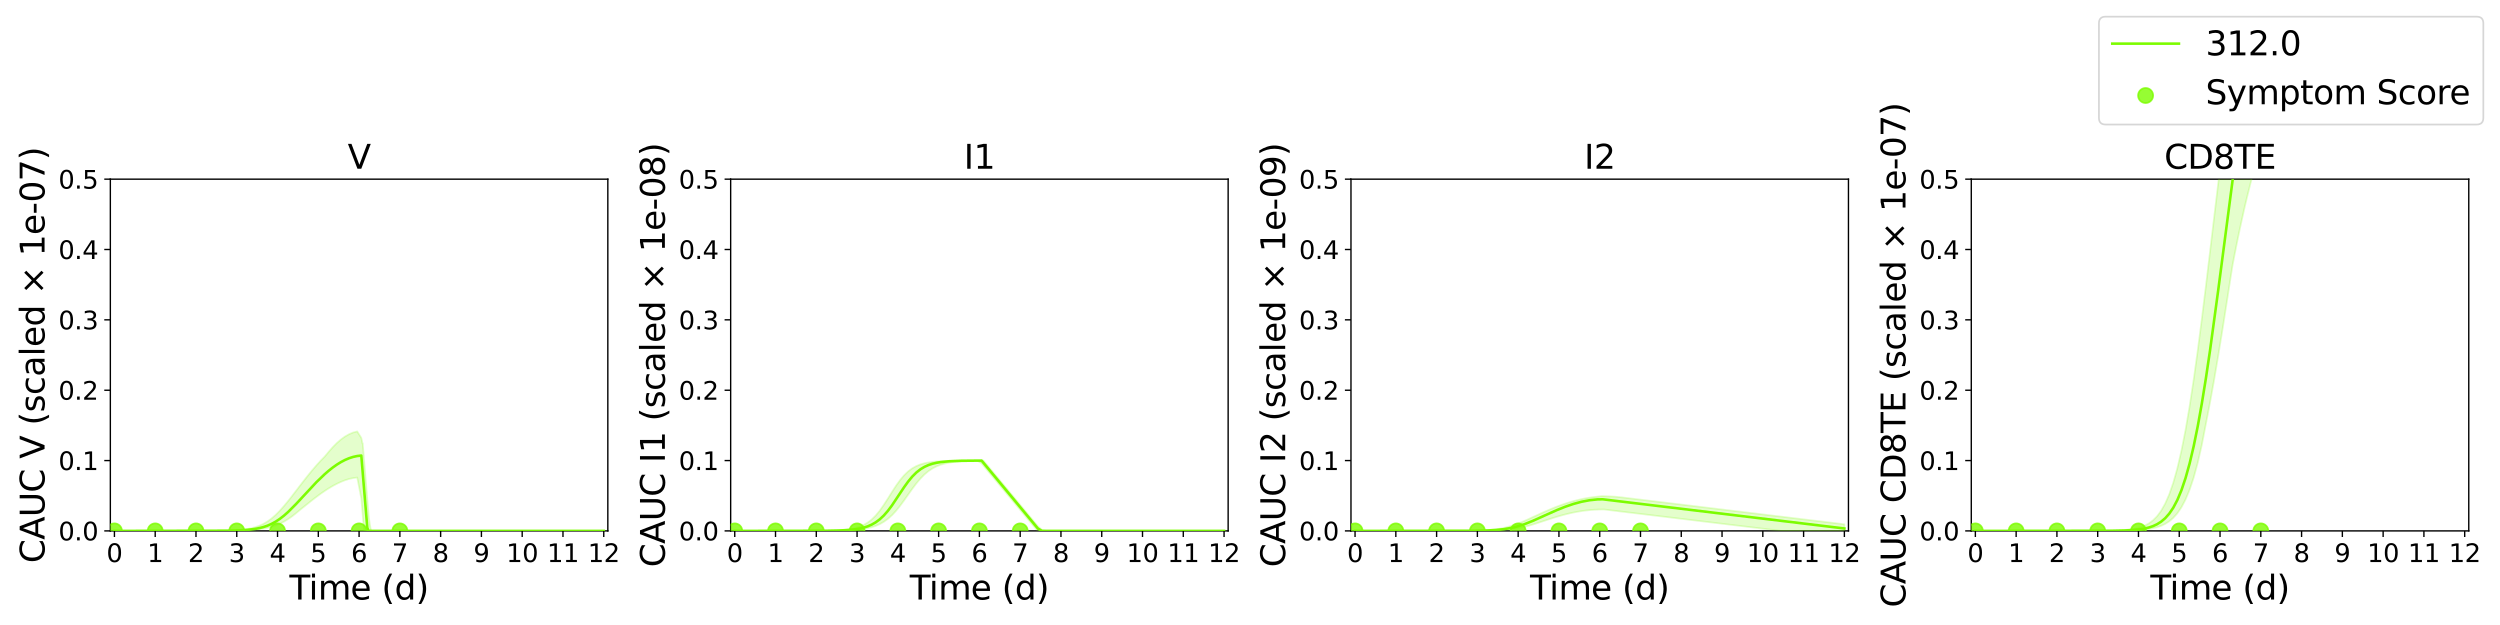 <?xml version="1.0" encoding="utf-8" standalone="no"?>
<!DOCTYPE svg PUBLIC "-//W3C//DTD SVG 1.1//EN"
  "http://www.w3.org/Graphics/SVG/1.1/DTD/svg11.dtd">
<svg xmlns:xlink="http://www.w3.org/1999/xlink" width="1440pt" height="360pt" viewBox="0 0 1440 360" xmlns="http://www.w3.org/2000/svg" version="1.1">
 <defs>
  <style type="text/css">*{stroke-linejoin: round; stroke-linecap: butt}</style>
 </defs>
 <g id="figure_1">
  <g id="patch_1">
   <path d="M 0 360 
L 1440 360 
L 1440 0 
L 0 0 
z
" style="fill: #ffffff"/>
  </g>
  <g id="axes_1">
   <g id="patch_2">
    <path d="M 63.56 305.8 
L 350.109 305.8 
L 350.109 103.2 
L 63.56 103.2 
z
" style="fill: #ffffff"/>
   </g>
   <g id="matplotlib.axis_1">
    <g id="xtick_1">
     <g id="line2d_1">
      <defs>
       <path id="mb730a307c8" d="M 0 0 
L 0 3.5 
" style="stroke: #000000; stroke-width: 0.8"/>
      </defs>
      <g>
       <use xlink:href="#mb730a307c8" x="65.909" y="305.8" style="stroke: #000000; stroke-width: 0.8"/>
      </g>
     </g>
     <g id="text_1">
      <!-- 0 -->
      <g transform="translate(61.328 323.742) scale(0.144 -0.144)">
       <defs>
        <path id="DejaVuSans-30" d="M 2034 4250 
Q 1547 4250 1301 3770 
Q 1056 3291 1056 2328 
Q 1056 1369 1301 889 
Q 1547 409 2034 409 
Q 2525 409 2770 889 
Q 3016 1369 3016 2328 
Q 3016 3291 2770 3770 
Q 2525 4250 2034 4250 
z
M 2034 4750 
Q 2819 4750 3233 4129 
Q 3647 3509 3647 2328 
Q 3647 1150 3233 529 
Q 2819 -91 2034 -91 
Q 1250 -91 836 529 
Q 422 1150 422 2328 
Q 422 3509 836 4129 
Q 1250 4750 2034 4750 
z
" transform="scale(0.016)"/>
       </defs>
       <use xlink:href="#DejaVuSans-30"/>
      </g>
     </g>
    </g>
    <g id="xtick_2">
     <g id="line2d_2">
      <g>
       <use xlink:href="#mb730a307c8" x="89.396" y="305.8" style="stroke: #000000; stroke-width: 0.8"/>
      </g>
     </g>
     <g id="text_2">
      <!-- 1 -->
      <g transform="translate(84.815 323.742) scale(0.144 -0.144)">
       <defs>
        <path id="DejaVuSans-31" d="M 794 531 
L 1825 531 
L 1825 4091 
L 703 3866 
L 703 4441 
L 1819 4666 
L 2450 4666 
L 2450 531 
L 3481 531 
L 3481 0 
L 794 0 
L 794 531 
z
" transform="scale(0.016)"/>
       </defs>
       <use xlink:href="#DejaVuSans-31"/>
      </g>
     </g>
    </g>
    <g id="xtick_3">
     <g id="line2d_3">
      <g>
       <use xlink:href="#mb730a307c8" x="112.884" y="305.8" style="stroke: #000000; stroke-width: 0.8"/>
      </g>
     </g>
     <g id="text_3">
      <!-- 2 -->
      <g transform="translate(108.303 323.742) scale(0.144 -0.144)">
       <defs>
        <path id="DejaVuSans-32" d="M 1228 531 
L 3431 531 
L 3431 0 
L 469 0 
L 469 531 
Q 828 903 1448 1529 
Q 2069 2156 2228 2338 
Q 2531 2678 2651 2914 
Q 2772 3150 2772 3378 
Q 2772 3750 2511 3984 
Q 2250 4219 1831 4219 
Q 1534 4219 1204 4116 
Q 875 4013 500 3803 
L 500 4441 
Q 881 4594 1212 4672 
Q 1544 4750 1819 4750 
Q 2544 4750 2975 4387 
Q 3406 4025 3406 3419 
Q 3406 3131 3298 2873 
Q 3191 2616 2906 2266 
Q 2828 2175 2409 1742 
Q 1991 1309 1228 531 
z
" transform="scale(0.016)"/>
       </defs>
       <use xlink:href="#DejaVuSans-32"/>
      </g>
     </g>
    </g>
    <g id="xtick_4">
     <g id="line2d_4">
      <g>
       <use xlink:href="#mb730a307c8" x="136.372" y="305.8" style="stroke: #000000; stroke-width: 0.8"/>
      </g>
     </g>
     <g id="text_4">
      <!-- 3 -->
      <g transform="translate(131.791 323.742) scale(0.144 -0.144)">
       <defs>
        <path id="DejaVuSans-33" d="M 2597 2516 
Q 3050 2419 3304 2112 
Q 3559 1806 3559 1356 
Q 3559 666 3084 287 
Q 2609 -91 1734 -91 
Q 1441 -91 1130 -33 
Q 819 25 488 141 
L 488 750 
Q 750 597 1062 519 
Q 1375 441 1716 441 
Q 2309 441 2620 675 
Q 2931 909 2931 1356 
Q 2931 1769 2642 2001 
Q 2353 2234 1838 2234 
L 1294 2234 
L 1294 2753 
L 1863 2753 
Q 2328 2753 2575 2939 
Q 2822 3125 2822 3475 
Q 2822 3834 2567 4026 
Q 2313 4219 1838 4219 
Q 1578 4219 1281 4162 
Q 984 4106 628 3988 
L 628 4550 
Q 988 4650 1302 4700 
Q 1616 4750 1894 4750 
Q 2613 4750 3031 4423 
Q 3450 4097 3450 3541 
Q 3450 3153 3228 2886 
Q 3006 2619 2597 2516 
z
" transform="scale(0.016)"/>
       </defs>
       <use xlink:href="#DejaVuSans-33"/>
      </g>
     </g>
    </g>
    <g id="xtick_5">
     <g id="line2d_5">
      <g>
       <use xlink:href="#mb730a307c8" x="159.859" y="305.8" style="stroke: #000000; stroke-width: 0.8"/>
      </g>
     </g>
     <g id="text_5">
      <!-- 4 -->
      <g transform="translate(155.278 323.742) scale(0.144 -0.144)">
       <defs>
        <path id="DejaVuSans-34" d="M 2419 4116 
L 825 1625 
L 2419 1625 
L 2419 4116 
z
M 2253 4666 
L 3047 4666 
L 3047 1625 
L 3713 1625 
L 3713 1100 
L 3047 1100 
L 3047 0 
L 2419 0 
L 2419 1100 
L 313 1100 
L 313 1709 
L 2253 4666 
z
" transform="scale(0.016)"/>
       </defs>
       <use xlink:href="#DejaVuSans-34"/>
      </g>
     </g>
    </g>
    <g id="xtick_6">
     <g id="line2d_6">
      <g>
       <use xlink:href="#mb730a307c8" x="183.347" y="305.8" style="stroke: #000000; stroke-width: 0.8"/>
      </g>
     </g>
     <g id="text_6">
      <!-- 5 -->
      <g transform="translate(178.766 323.742) scale(0.144 -0.144)">
       <defs>
        <path id="DejaVuSans-35" d="M 691 4666 
L 3169 4666 
L 3169 4134 
L 1269 4134 
L 1269 2991 
Q 1406 3038 1543 3061 
Q 1681 3084 1819 3084 
Q 2600 3084 3056 2656 
Q 3513 2228 3513 1497 
Q 3513 744 3044 326 
Q 2575 -91 1722 -91 
Q 1428 -91 1123 -41 
Q 819 9 494 109 
L 494 744 
Q 775 591 1075 516 
Q 1375 441 1709 441 
Q 2250 441 2565 725 
Q 2881 1009 2881 1497 
Q 2881 1984 2565 2268 
Q 2250 2553 1709 2553 
Q 1456 2553 1204 2497 
Q 953 2441 691 2322 
L 691 4666 
z
" transform="scale(0.016)"/>
       </defs>
       <use xlink:href="#DejaVuSans-35"/>
      </g>
     </g>
    </g>
    <g id="xtick_7">
     <g id="line2d_7">
      <g>
       <use xlink:href="#mb730a307c8" x="206.834" y="305.8" style="stroke: #000000; stroke-width: 0.8"/>
      </g>
     </g>
     <g id="text_7">
      <!-- 6 -->
      <g transform="translate(202.253 323.742) scale(0.144 -0.144)">
       <defs>
        <path id="DejaVuSans-36" d="M 2113 2584 
Q 1688 2584 1439 2293 
Q 1191 2003 1191 1497 
Q 1191 994 1439 701 
Q 1688 409 2113 409 
Q 2538 409 2786 701 
Q 3034 994 3034 1497 
Q 3034 2003 2786 2293 
Q 2538 2584 2113 2584 
z
M 3366 4563 
L 3366 3988 
Q 3128 4100 2886 4159 
Q 2644 4219 2406 4219 
Q 1781 4219 1451 3797 
Q 1122 3375 1075 2522 
Q 1259 2794 1537 2939 
Q 1816 3084 2150 3084 
Q 2853 3084 3261 2657 
Q 3669 2231 3669 1497 
Q 3669 778 3244 343 
Q 2819 -91 2113 -91 
Q 1303 -91 875 529 
Q 447 1150 447 2328 
Q 447 3434 972 4092 
Q 1497 4750 2381 4750 
Q 2619 4750 2861 4703 
Q 3103 4656 3366 4563 
z
" transform="scale(0.016)"/>
       </defs>
       <use xlink:href="#DejaVuSans-36"/>
      </g>
     </g>
    </g>
    <g id="xtick_8">
     <g id="line2d_8">
      <g>
       <use xlink:href="#mb730a307c8" x="230.322" y="305.8" style="stroke: #000000; stroke-width: 0.8"/>
      </g>
     </g>
     <g id="text_8">
      <!-- 7 -->
      <g transform="translate(225.741 323.742) scale(0.144 -0.144)">
       <defs>
        <path id="DejaVuSans-37" d="M 525 4666 
L 3525 4666 
L 3525 4397 
L 1831 0 
L 1172 0 
L 2766 4134 
L 525 4134 
L 525 4666 
z
" transform="scale(0.016)"/>
       </defs>
       <use xlink:href="#DejaVuSans-37"/>
      </g>
     </g>
    </g>
    <g id="xtick_9">
     <g id="line2d_9">
      <g>
       <use xlink:href="#mb730a307c8" x="253.809" y="305.8" style="stroke: #000000; stroke-width: 0.8"/>
      </g>
     </g>
     <g id="text_9">
      <!-- 8 -->
      <g transform="translate(249.228 323.742) scale(0.144 -0.144)">
       <defs>
        <path id="DejaVuSans-38" d="M 2034 2216 
Q 1584 2216 1326 1975 
Q 1069 1734 1069 1313 
Q 1069 891 1326 650 
Q 1584 409 2034 409 
Q 2484 409 2743 651 
Q 3003 894 3003 1313 
Q 3003 1734 2745 1975 
Q 2488 2216 2034 2216 
z
M 1403 2484 
Q 997 2584 770 2862 
Q 544 3141 544 3541 
Q 544 4100 942 4425 
Q 1341 4750 2034 4750 
Q 2731 4750 3128 4425 
Q 3525 4100 3525 3541 
Q 3525 3141 3298 2862 
Q 3072 2584 2669 2484 
Q 3125 2378 3379 2068 
Q 3634 1759 3634 1313 
Q 3634 634 3220 271 
Q 2806 -91 2034 -91 
Q 1263 -91 848 271 
Q 434 634 434 1313 
Q 434 1759 690 2068 
Q 947 2378 1403 2484 
z
M 1172 3481 
Q 1172 3119 1398 2916 
Q 1625 2713 2034 2713 
Q 2441 2713 2670 2916 
Q 2900 3119 2900 3481 
Q 2900 3844 2670 4047 
Q 2441 4250 2034 4250 
Q 1625 4250 1398 4047 
Q 1172 3844 1172 3481 
z
" transform="scale(0.016)"/>
       </defs>
       <use xlink:href="#DejaVuSans-38"/>
      </g>
     </g>
    </g>
    <g id="xtick_10">
     <g id="line2d_10">
      <g>
       <use xlink:href="#mb730a307c8" x="277.297" y="305.8" style="stroke: #000000; stroke-width: 0.8"/>
      </g>
     </g>
     <g id="text_10">
      <!-- 9 -->
      <g transform="translate(272.716 323.742) scale(0.144 -0.144)">
       <defs>
        <path id="DejaVuSans-39" d="M 703 97 
L 703 672 
Q 941 559 1184 500 
Q 1428 441 1663 441 
Q 2288 441 2617 861 
Q 2947 1281 2994 2138 
Q 2813 1869 2534 1725 
Q 2256 1581 1919 1581 
Q 1219 1581 811 2004 
Q 403 2428 403 3163 
Q 403 3881 828 4315 
Q 1253 4750 1959 4750 
Q 2769 4750 3195 4129 
Q 3622 3509 3622 2328 
Q 3622 1225 3098 567 
Q 2575 -91 1691 -91 
Q 1453 -91 1209 -44 
Q 966 3 703 97 
z
M 1959 2075 
Q 2384 2075 2632 2365 
Q 2881 2656 2881 3163 
Q 2881 3666 2632 3958 
Q 2384 4250 1959 4250 
Q 1534 4250 1286 3958 
Q 1038 3666 1038 3163 
Q 1038 2656 1286 2365 
Q 1534 2075 1959 2075 
z
" transform="scale(0.016)"/>
       </defs>
       <use xlink:href="#DejaVuSans-39"/>
      </g>
     </g>
    </g>
    <g id="xtick_11">
     <g id="line2d_11">
      <g>
       <use xlink:href="#mb730a307c8" x="300.785" y="305.8" style="stroke: #000000; stroke-width: 0.8"/>
      </g>
     </g>
     <g id="text_11">
      <!-- 10 -->
      <g transform="translate(291.623 323.742) scale(0.144 -0.144)">
       <use xlink:href="#DejaVuSans-31"/>
       <use xlink:href="#DejaVuSans-30" x="63.623"/>
      </g>
     </g>
    </g>
    <g id="xtick_12">
     <g id="line2d_12">
      <g>
       <use xlink:href="#mb730a307c8" x="324.272" y="305.8" style="stroke: #000000; stroke-width: 0.8"/>
      </g>
     </g>
     <g id="text_12">
      <!-- 11 -->
      <g transform="translate(315.11 323.742) scale(0.144 -0.144)">
       <use xlink:href="#DejaVuSans-31"/>
       <use xlink:href="#DejaVuSans-31" x="63.623"/>
      </g>
     </g>
    </g>
    <g id="xtick_13">
     <g id="line2d_13">
      <g>
       <use xlink:href="#mb730a307c8" x="347.76" y="305.8" style="stroke: #000000; stroke-width: 0.8"/>
      </g>
     </g>
     <g id="text_13">
      <!-- 12 -->
      <g transform="translate(338.598 323.742) scale(0.144 -0.144)">
       <use xlink:href="#DejaVuSans-31"/>
       <use xlink:href="#DejaVuSans-32" x="63.623"/>
      </g>
     </g>
    </g>
    <g id="text_14">
     <!-- Time (d) -->
     <g transform="translate(166.709 345.325) scale(0.192 -0.192)">
      <defs>
       <path id="DejaVuSans-54" d="M -19 4666 
L 3928 4666 
L 3928 4134 
L 2272 4134 
L 2272 0 
L 1638 0 
L 1638 4134 
L -19 4134 
L -19 4666 
z
" transform="scale(0.016)"/>
       <path id="DejaVuSans-69" d="M 603 3500 
L 1178 3500 
L 1178 0 
L 603 0 
L 603 3500 
z
M 603 4863 
L 1178 4863 
L 1178 4134 
L 603 4134 
L 603 4863 
z
" transform="scale(0.016)"/>
       <path id="DejaVuSans-6d" d="M 3328 2828 
Q 3544 3216 3844 3400 
Q 4144 3584 4550 3584 
Q 5097 3584 5394 3201 
Q 5691 2819 5691 2113 
L 5691 0 
L 5113 0 
L 5113 2094 
Q 5113 2597 4934 2840 
Q 4756 3084 4391 3084 
Q 3944 3084 3684 2787 
Q 3425 2491 3425 1978 
L 3425 0 
L 2847 0 
L 2847 2094 
Q 2847 2600 2669 2842 
Q 2491 3084 2119 3084 
Q 1678 3084 1418 2786 
Q 1159 2488 1159 1978 
L 1159 0 
L 581 0 
L 581 3500 
L 1159 3500 
L 1159 2956 
Q 1356 3278 1631 3431 
Q 1906 3584 2284 3584 
Q 2666 3584 2933 3390 
Q 3200 3197 3328 2828 
z
" transform="scale(0.016)"/>
       <path id="DejaVuSans-65" d="M 3597 1894 
L 3597 1613 
L 953 1613 
Q 991 1019 1311 708 
Q 1631 397 2203 397 
Q 2534 397 2845 478 
Q 3156 559 3463 722 
L 3463 178 
Q 3153 47 2828 -22 
Q 2503 -91 2169 -91 
Q 1331 -91 842 396 
Q 353 884 353 1716 
Q 353 2575 817 3079 
Q 1281 3584 2069 3584 
Q 2775 3584 3186 3129 
Q 3597 2675 3597 1894 
z
M 3022 2063 
Q 3016 2534 2758 2815 
Q 2500 3097 2075 3097 
Q 1594 3097 1305 2825 
Q 1016 2553 972 2059 
L 3022 2063 
z
" transform="scale(0.016)"/>
       <path id="DejaVuSans-20" transform="scale(0.016)"/>
       <path id="DejaVuSans-28" d="M 1984 4856 
Q 1566 4138 1362 3434 
Q 1159 2731 1159 2009 
Q 1159 1288 1364 580 
Q 1569 -128 1984 -844 
L 1484 -844 
Q 1016 -109 783 600 
Q 550 1309 550 2009 
Q 550 2706 781 3412 
Q 1013 4119 1484 4856 
L 1984 4856 
z
" transform="scale(0.016)"/>
       <path id="DejaVuSans-64" d="M 2906 2969 
L 2906 4863 
L 3481 4863 
L 3481 0 
L 2906 0 
L 2906 525 
Q 2725 213 2448 61 
Q 2172 -91 1784 -91 
Q 1150 -91 751 415 
Q 353 922 353 1747 
Q 353 2572 751 3078 
Q 1150 3584 1784 3584 
Q 2172 3584 2448 3432 
Q 2725 3281 2906 2969 
z
M 947 1747 
Q 947 1113 1208 752 
Q 1469 391 1925 391 
Q 2381 391 2643 752 
Q 2906 1113 2906 1747 
Q 2906 2381 2643 2742 
Q 2381 3103 1925 3103 
Q 1469 3103 1208 2742 
Q 947 2381 947 1747 
z
" transform="scale(0.016)"/>
       <path id="DejaVuSans-29" d="M 513 4856 
L 1013 4856 
Q 1481 4119 1714 3412 
Q 1947 2706 1947 2009 
Q 1947 1309 1714 600 
Q 1481 -109 1013 -844 
L 513 -844 
Q 928 -128 1133 580 
Q 1338 1288 1338 2009 
Q 1338 2731 1133 3434 
Q 928 4138 513 4856 
z
" transform="scale(0.016)"/>
      </defs>
      <use xlink:href="#DejaVuSans-54"/>
      <use xlink:href="#DejaVuSans-69" x="57.959"/>
      <use xlink:href="#DejaVuSans-6d" x="85.742"/>
      <use xlink:href="#DejaVuSans-65" x="183.154"/>
      <use xlink:href="#DejaVuSans-20" x="244.678"/>
      <use xlink:href="#DejaVuSans-28" x="276.465"/>
      <use xlink:href="#DejaVuSans-64" x="315.479"/>
      <use xlink:href="#DejaVuSans-29" x="378.955"/>
     </g>
    </g>
   </g>
   <g id="matplotlib.axis_2">
    <g id="ytick_1">
     <g id="line2d_14">
      <defs>
       <path id="m805ff09582" d="M 0 0 
L -3.5 0 
" style="stroke: #000000; stroke-width: 0.8"/>
      </defs>
      <g>
       <use xlink:href="#m805ff09582" x="63.56" y="305.8" style="stroke: #000000; stroke-width: 0.8"/>
      </g>
     </g>
     <g id="text_15">
      <!-- 0.0 -->
      <g transform="translate(33.66 311.271) scale(0.144 -0.144)">
       <defs>
        <path id="DejaVuSans-2e" d="M 684 794 
L 1344 794 
L 1344 0 
L 684 0 
L 684 794 
z
" transform="scale(0.016)"/>
       </defs>
       <use xlink:href="#DejaVuSans-30"/>
       <use xlink:href="#DejaVuSans-2e" x="63.623"/>
       <use xlink:href="#DejaVuSans-30" x="95.41"/>
      </g>
     </g>
    </g>
    <g id="ytick_2">
     <g id="line2d_15">
      <g>
       <use xlink:href="#m805ff09582" x="63.56" y="265.28" style="stroke: #000000; stroke-width: 0.8"/>
      </g>
     </g>
     <g id="text_16">
      <!-- 0.1 -->
      <g transform="translate(33.66 270.751) scale(0.144 -0.144)">
       <use xlink:href="#DejaVuSans-30"/>
       <use xlink:href="#DejaVuSans-2e" x="63.623"/>
       <use xlink:href="#DejaVuSans-31" x="95.41"/>
      </g>
     </g>
    </g>
    <g id="ytick_3">
     <g id="line2d_16">
      <g>
       <use xlink:href="#m805ff09582" x="63.56" y="224.76" style="stroke: #000000; stroke-width: 0.8"/>
      </g>
     </g>
     <g id="text_17">
      <!-- 0.2 -->
      <g transform="translate(33.66 230.231) scale(0.144 -0.144)">
       <use xlink:href="#DejaVuSans-30"/>
       <use xlink:href="#DejaVuSans-2e" x="63.623"/>
       <use xlink:href="#DejaVuSans-32" x="95.41"/>
      </g>
     </g>
    </g>
    <g id="ytick_4">
     <g id="line2d_17">
      <g>
       <use xlink:href="#m805ff09582" x="63.56" y="184.24" style="stroke: #000000; stroke-width: 0.8"/>
      </g>
     </g>
     <g id="text_18">
      <!-- 0.3 -->
      <g transform="translate(33.66 189.711) scale(0.144 -0.144)">
       <use xlink:href="#DejaVuSans-30"/>
       <use xlink:href="#DejaVuSans-2e" x="63.623"/>
       <use xlink:href="#DejaVuSans-33" x="95.41"/>
      </g>
     </g>
    </g>
    <g id="ytick_5">
     <g id="line2d_18">
      <g>
       <use xlink:href="#m805ff09582" x="63.56" y="143.72" style="stroke: #000000; stroke-width: 0.8"/>
      </g>
     </g>
     <g id="text_19">
      <!-- 0.4 -->
      <g transform="translate(33.66 149.191) scale(0.144 -0.144)">
       <use xlink:href="#DejaVuSans-30"/>
       <use xlink:href="#DejaVuSans-2e" x="63.623"/>
       <use xlink:href="#DejaVuSans-34" x="95.41"/>
      </g>
     </g>
    </g>
    <g id="ytick_6">
     <g id="line2d_19">
      <g>
       <use xlink:href="#m805ff09582" x="63.56" y="103.2" style="stroke: #000000; stroke-width: 0.8"/>
      </g>
     </g>
     <g id="text_20">
      <!-- 0.5 -->
      <g transform="translate(33.66 108.671) scale(0.144 -0.144)">
       <use xlink:href="#DejaVuSans-30"/>
       <use xlink:href="#DejaVuSans-2e" x="63.623"/>
       <use xlink:href="#DejaVuSans-35" x="95.41"/>
      </g>
     </g>
    </g>
    <g id="text_21">
     <!-- CAUC V (scaled × 1e-07) -->
     <g transform="translate(25.666 324.332) rotate(-90) scale(0.192 -0.192)">
      <defs>
       <path id="DejaVuSans-43" d="M 4122 4306 
L 4122 3641 
Q 3803 3938 3442 4084 
Q 3081 4231 2675 4231 
Q 1875 4231 1450 3742 
Q 1025 3253 1025 2328 
Q 1025 1406 1450 917 
Q 1875 428 2675 428 
Q 3081 428 3442 575 
Q 3803 722 4122 1019 
L 4122 359 
Q 3791 134 3420 21 
Q 3050 -91 2638 -91 
Q 1578 -91 968 557 
Q 359 1206 359 2328 
Q 359 3453 968 4101 
Q 1578 4750 2638 4750 
Q 3056 4750 3426 4639 
Q 3797 4528 4122 4306 
z
" transform="scale(0.016)"/>
       <path id="DejaVuSans-41" d="M 2188 4044 
L 1331 1722 
L 3047 1722 
L 2188 4044 
z
M 1831 4666 
L 2547 4666 
L 4325 0 
L 3669 0 
L 3244 1197 
L 1141 1197 
L 716 0 
L 50 0 
L 1831 4666 
z
" transform="scale(0.016)"/>
       <path id="DejaVuSans-55" d="M 556 4666 
L 1191 4666 
L 1191 1831 
Q 1191 1081 1462 751 
Q 1734 422 2344 422 
Q 2950 422 3222 751 
Q 3494 1081 3494 1831 
L 3494 4666 
L 4128 4666 
L 4128 1753 
Q 4128 841 3676 375 
Q 3225 -91 2344 -91 
Q 1459 -91 1007 375 
Q 556 841 556 1753 
L 556 4666 
z
" transform="scale(0.016)"/>
       <path id="DejaVuSans-56" d="M 1831 0 
L 50 4666 
L 709 4666 
L 2188 738 
L 3669 4666 
L 4325 4666 
L 2547 0 
L 1831 0 
z
" transform="scale(0.016)"/>
       <path id="DejaVuSans-73" d="M 2834 3397 
L 2834 2853 
Q 2591 2978 2328 3040 
Q 2066 3103 1784 3103 
Q 1356 3103 1142 2972 
Q 928 2841 928 2578 
Q 928 2378 1081 2264 
Q 1234 2150 1697 2047 
L 1894 2003 
Q 2506 1872 2764 1633 
Q 3022 1394 3022 966 
Q 3022 478 2636 193 
Q 2250 -91 1575 -91 
Q 1294 -91 989 -36 
Q 684 19 347 128 
L 347 722 
Q 666 556 975 473 
Q 1284 391 1588 391 
Q 1994 391 2212 530 
Q 2431 669 2431 922 
Q 2431 1156 2273 1281 
Q 2116 1406 1581 1522 
L 1381 1569 
Q 847 1681 609 1914 
Q 372 2147 372 2553 
Q 372 3047 722 3315 
Q 1072 3584 1716 3584 
Q 2034 3584 2315 3537 
Q 2597 3491 2834 3397 
z
" transform="scale(0.016)"/>
       <path id="DejaVuSans-63" d="M 3122 3366 
L 3122 2828 
Q 2878 2963 2633 3030 
Q 2388 3097 2138 3097 
Q 1578 3097 1268 2742 
Q 959 2388 959 1747 
Q 959 1106 1268 751 
Q 1578 397 2138 397 
Q 2388 397 2633 464 
Q 2878 531 3122 666 
L 3122 134 
Q 2881 22 2623 -34 
Q 2366 -91 2075 -91 
Q 1284 -91 818 406 
Q 353 903 353 1747 
Q 353 2603 823 3093 
Q 1294 3584 2113 3584 
Q 2378 3584 2631 3529 
Q 2884 3475 3122 3366 
z
" transform="scale(0.016)"/>
       <path id="DejaVuSans-61" d="M 2194 1759 
Q 1497 1759 1228 1600 
Q 959 1441 959 1056 
Q 959 750 1161 570 
Q 1363 391 1709 391 
Q 2188 391 2477 730 
Q 2766 1069 2766 1631 
L 2766 1759 
L 2194 1759 
z
M 3341 1997 
L 3341 0 
L 2766 0 
L 2766 531 
Q 2569 213 2275 61 
Q 1981 -91 1556 -91 
Q 1019 -91 701 211 
Q 384 513 384 1019 
Q 384 1609 779 1909 
Q 1175 2209 1959 2209 
L 2766 2209 
L 2766 2266 
Q 2766 2663 2505 2880 
Q 2244 3097 1772 3097 
Q 1472 3097 1187 3025 
Q 903 2953 641 2809 
L 641 3341 
Q 956 3463 1253 3523 
Q 1550 3584 1831 3584 
Q 2591 3584 2966 3190 
Q 3341 2797 3341 1997 
z
" transform="scale(0.016)"/>
       <path id="DejaVuSans-6c" d="M 603 4863 
L 1178 4863 
L 1178 0 
L 603 0 
L 603 4863 
z
" transform="scale(0.016)"/>
       <path id="DejaVuSans-d7" d="M 4488 3438 
L 3059 2003 
L 4488 575 
L 4116 197 
L 2681 1631 
L 1247 197 
L 878 575 
L 2303 2003 
L 878 3438 
L 1247 3816 
L 2681 2381 
L 4116 3816 
L 4488 3438 
z
" transform="scale(0.016)"/>
       <path id="DejaVuSans-2d" d="M 313 2009 
L 1997 2009 
L 1997 1497 
L 313 1497 
L 313 2009 
z
" transform="scale(0.016)"/>
      </defs>
      <use xlink:href="#DejaVuSans-43"/>
      <use xlink:href="#DejaVuSans-41" x="69.824"/>
      <use xlink:href="#DejaVuSans-55" x="138.232"/>
      <use xlink:href="#DejaVuSans-43" x="211.426"/>
      <use xlink:href="#DejaVuSans-20" x="281.25"/>
      <use xlink:href="#DejaVuSans-56" x="313.037"/>
      <use xlink:href="#DejaVuSans-20" x="381.445"/>
      <use xlink:href="#DejaVuSans-28" x="413.232"/>
      <use xlink:href="#DejaVuSans-73" x="452.246"/>
      <use xlink:href="#DejaVuSans-63" x="504.346"/>
      <use xlink:href="#DejaVuSans-61" x="559.326"/>
      <use xlink:href="#DejaVuSans-6c" x="620.605"/>
      <use xlink:href="#DejaVuSans-65" x="648.389"/>
      <use xlink:href="#DejaVuSans-64" x="709.912"/>
      <use xlink:href="#DejaVuSans-20" x="773.389"/>
      <use xlink:href="#DejaVuSans-d7" x="805.176"/>
      <use xlink:href="#DejaVuSans-20" x="888.965"/>
      <use xlink:href="#DejaVuSans-31" x="920.752"/>
      <use xlink:href="#DejaVuSans-65" x="984.375"/>
      <use xlink:href="#DejaVuSans-2d" x="1045.898"/>
      <use xlink:href="#DejaVuSans-30" x="1081.982"/>
      <use xlink:href="#DejaVuSans-37" x="1145.605"/>
      <use xlink:href="#DejaVuSans-29" x="1209.229"/>
     </g>
    </g>
   </g>
   <g id="patch_3">
    <path d="M 63.56 305.8 
L 63.56 103.2 
" style="fill: none; stroke: #000000; stroke-width: 0.8; stroke-linejoin: miter; stroke-linecap: square"/>
   </g>
   <g id="patch_4">
    <path d="M 350.109 305.8 
L 350.109 103.2 
" style="fill: none; stroke: #000000; stroke-width: 0.8; stroke-linejoin: miter; stroke-linecap: square"/>
   </g>
   <g id="patch_5">
    <path d="M 63.56 305.8 
L 350.109 305.8 
" style="fill: none; stroke: #000000; stroke-width: 0.8; stroke-linejoin: miter; stroke-linecap: square"/>
   </g>
   <g id="patch_6">
    <path d="M 63.56 103.2 
L 350.109 103.2 
" style="fill: none; stroke: #000000; stroke-width: 0.8; stroke-linejoin: miter; stroke-linecap: square"/>
   </g>
   <g id="text_22">
    <!-- V -->
    <g transform="translate(200.267 97.2) scale(0.192 -0.192)">
     <use xlink:href="#DejaVuSans-56"/>
    </g>
   </g>
   <g id="PolyCollection_1">
    <defs>
     <path id="maba5d157bc" d="M 65.909 -54.2 
L 65.909 -54.2 
L 65.909 -54.2 
L 65.912 -54.2 
L 65.946 -54.2 
L 66.14 -54.2 
L 66.251 -54.2 
L 66.694 -54.2 
L 66.918 -54.2 
L 67.791 -54.2 
L 68.17 -54.2 
L 69.564 -54.2 
L 70.083 -54.2 
L 71.534 -54.2 
L 72.21 -54.2 
L 73.851 -54.2 
L 74.68 -54.2 
L 76.459 -54.2 
L 77.437 -54.2 
L 79.334 -54.2 
L 80.449 -54.2 
L 82.413 -54.2 
L 83.641 -54.2 
L 85.704 -54.2 
L 87.038 -54.2 
L 89.386 -54.2 
L 90.8 -54.2 
L 93.149 -54.2 
L 94.686 -54.2 
L 97.035 -54.2 
L 98.711 -54.201 
L 101.06 -54.201 
L 102.859 -54.201 
L 105.208 -54.202 
L 107.111 -54.202 
L 109.46 -54.203 
L 111.809 -54.205 
L 114.158 -54.206 
L 116.506 -54.209 
L 118.855 -54.213 
L 121.204 -54.218 
L 123.553 -54.225 
L 125.901 -54.235 
L 128.25 -54.248 
L 130.599 -54.268 
L 132.948 -54.294 
L 135.297 -54.332 
L 137.645 -54.383 
L 139.994 -54.455 
L 142.343 -54.554 
L 144.692 -54.69 
L 147.04 -54.878 
L 149.389 -55.132 
L 151.738 -55.476 
L 154.087 -55.933 
L 156.435 -56.533 
L 158.784 -57.306 
L 161.133 -58.279 
L 163.482 -59.472 
L 165.83 -60.893 
L 168.179 -62.535 
L 170.528 -64.376 
L 172.877 -66.356 
L 175.225 -68.232 
L 177.574 -70.122 
L 179.923 -71.989 
L 182.272 -73.803 
L 184.62 -75.538 
L 186.969 -77.174 
L 189.318 -78.693 
L 191.667 -80.084 
L 194.015 -81.334 
L 196.364 -82.435 
L 198.713 -83.379 
L 201.062 -84.119 
L 203.411 -84.618 
L 205.759 -84.952 
L 208.108 -72.936 
L 208.578 -67.269 
L 208.672 -66.135 
L 208.86 -63.867 
L 208.914 -63.21 
L 208.971 -62.525 
L 208.972 -62.507 
L 208.987 -62.325 
L 208.997 -62.212 
L 208.997 -62.205 
L 209.003 -62.139 
L 209.009 -62.059 
L 209.014 -62.009 
L 209.014 -62.007 
L 209.016 -61.983 
L 209.019 -61.947 
L 209.023 -61.894 
L 209.03 -61.809 
L 209.051 -61.561 
L 209.092 -61.06 
L 209.201 -59.749 
L 209.498 -56.418 
L 209.723 -54.2 
L 210.204 -54.2 
L 210.53 -54.2 
L 211.139 -54.2 
L 211.549 -54.2 
L 212.226 -54.2 
L 212.701 -54.2 
L 213.404 -54.2 
L 213.929 -54.2 
L 214.645 -54.2 
L 215.219 -54.2 
L 216 -54.2 
L 216.781 -54.2 
L 217.956 -54.2 
L 219.376 -54.2 
L 221.108 -54.2 
L 222.545 -54.2 
L 224.379 -54.2 
L 225.823 -54.2 
L 227.715 -54.2 
L 229.149 -54.2 
L 231.111 -54.2 
L 233.46 -54.2 
L 235.809 -54.2 
L 238.158 -54.2 
L 240.506 -54.2 
L 242.855 -54.2 
L 245.204 -54.2 
L 247.553 -54.2 
L 249.902 -54.2 
L 252.25 -54.2 
L 254.599 -54.2 
L 256.948 -54.2 
L 259.297 -54.2 
L 261.645 -54.2 
L 263.994 -54.2 
L 266.343 -54.2 
L 268.692 -54.2 
L 271.04 -54.2 
L 273.389 -54.2 
L 275.738 -54.2 
L 278.087 -54.2 
L 280.435 -54.2 
L 282.784 -54.2 
L 285.133 -54.2 
L 287.482 -54.2 
L 289.83 -54.2 
L 292.179 -54.2 
L 294.528 -54.2 
L 296.877 -54.2 
L 299.225 -54.2 
L 301.574 -54.2 
L 303.923 -54.2 
L 306.272 -54.2 
L 308.62 -54.2 
L 310.969 -54.2 
L 313.318 -54.2 
L 315.667 -54.2 
L 318.016 -54.2 
L 320.364 -54.2 
L 322.713 -54.2 
L 325.062 -54.2 
L 327.411 -54.2 
L 329.759 -54.2 
L 332.108 -54.2 
L 334.457 -54.2 
L 336.806 -54.2 
L 339.154 -54.2 
L 341.503 -54.2 
L 343.852 -54.2 
L 346.201 -54.2 
L 347.76 -54.2 
L 347.76 -54.2 
L 347.76 -54.2 
L 346.201 -54.2 
L 343.852 -54.2 
L 341.503 -54.2 
L 339.154 -54.2 
L 336.806 -54.2 
L 334.457 -54.2 
L 332.108 -54.2 
L 329.759 -54.2 
L 327.411 -54.2 
L 325.062 -54.2 
L 322.713 -54.2 
L 320.364 -54.2 
L 318.016 -54.2 
L 315.667 -54.2 
L 313.318 -54.2 
L 310.969 -54.2 
L 308.62 -54.2 
L 306.272 -54.2 
L 303.923 -54.2 
L 301.574 -54.2 
L 299.225 -54.2 
L 296.877 -54.2 
L 294.528 -54.2 
L 292.179 -54.2 
L 289.83 -54.2 
L 287.482 -54.2 
L 285.133 -54.2 
L 282.784 -54.2 
L 280.435 -54.2 
L 278.087 -54.2 
L 275.738 -54.2 
L 273.389 -54.2 
L 271.04 -54.2 
L 268.692 -54.2 
L 266.343 -54.2 
L 263.994 -54.2 
L 261.645 -54.2 
L 259.297 -54.2 
L 256.948 -54.2 
L 254.599 -54.2 
L 252.25 -54.2 
L 249.902 -54.2 
L 247.553 -54.2 
L 245.204 -54.2 
L 242.855 -54.2 
L 240.506 -54.2 
L 238.158 -54.2 
L 235.809 -54.2 
L 233.46 -54.2 
L 231.111 -54.2 
L 229.149 -54.2 
L 227.715 -54.2 
L 225.823 -54.2 
L 224.379 -54.2 
L 222.545 -54.2 
L 221.108 -54.2 
L 219.376 -54.2 
L 217.956 -54.2 
L 216.781 -54.2 
L 216 -54.2 
L 215.219 -54.2 
L 214.645 -54.2 
L 213.929 -54.2 
L 213.404 -55.905 
L 212.701 -60.236 
L 212.226 -64.829 
L 211.549 -72.996 
L 211.139 -77.947 
L 210.53 -85.303 
L 210.204 -89.239 
L 209.723 -95.047 
L 209.498 -97.763 
L 209.201 -101.356 
L 209.092 -102.667 
L 209.051 -103.168 
L 209.03 -103.416 
L 209.023 -103.5 
L 209.019 -103.554 
L 209.016 -103.589 
L 209.014 -103.613 
L 209.014 -103.615 
L 209.009 -103.666 
L 209.003 -103.746 
L 208.997 -103.811 
L 208.997 -103.818 
L 208.987 -103.931 
L 208.972 -104.113 
L 208.971 -104.131 
L 208.914 -104.767 
L 208.86 -104.764 
L 208.672 -104.752 
L 208.578 -105.643 
L 208.108 -107.781 
L 205.759 -111.496 
L 203.411 -110.877 
L 201.062 -109.894 
L 198.713 -108.549 
L 196.364 -106.847 
L 194.015 -104.801 
L 191.667 -102.429 
L 189.318 -99.752 
L 186.969 -96.932 
L 184.62 -94.527 
L 182.272 -91.949 
L 179.923 -89.217 
L 177.574 -86.355 
L 175.225 -83.39 
L 172.877 -80.352 
L 170.528 -77.282 
L 168.179 -74.23 
L 165.83 -71.252 
L 163.482 -68.415 
L 161.133 -65.785 
L 158.784 -63.423 
L 156.435 -61.374 
L 154.087 -59.658 
L 151.738 -58.27 
L 149.389 -57.182 
L 147.04 -56.354 
L 144.692 -55.739 
L 142.343 -55.289 
L 139.994 -54.966 
L 137.645 -54.736 
L 135.297 -54.574 
L 132.948 -54.46 
L 130.599 -54.381 
L 128.25 -54.326 
L 125.901 -54.287 
L 123.553 -54.26 
L 121.204 -54.242 
L 118.855 -54.229 
L 116.506 -54.22 
L 114.158 -54.214 
L 111.809 -54.21 
L 109.46 -54.207 
L 107.111 -54.205 
L 105.208 -54.203 
L 102.859 -54.202 
L 101.06 -54.202 
L 98.711 -54.201 
L 97.035 -54.201 
L 94.686 -54.201 
L 93.149 -54.201 
L 90.8 -54.2 
L 89.386 -54.2 
L 87.038 -54.2 
L 85.704 -54.2 
L 83.641 -54.2 
L 82.413 -54.2 
L 80.449 -54.2 
L 79.334 -54.2 
L 77.437 -54.2 
L 76.459 -54.2 
L 74.68 -54.2 
L 73.851 -54.2 
L 72.21 -54.2 
L 71.534 -54.2 
L 70.083 -54.2 
L 69.564 -54.2 
L 68.17 -54.2 
L 67.791 -54.2 
L 66.918 -54.2 
L 66.694 -54.2 
L 66.251 -54.2 
L 66.14 -54.2 
L 65.946 -54.2 
L 65.912 -54.2 
L 65.909 -54.2 
L 65.909 -54.2 
z
" style="stroke: #7cfc00; stroke-opacity: 0.2"/>
    </defs>
    <g clip-path="url(#p1e5fb45cde)">
     <use xlink:href="#maba5d157bc" x="0" y="360" style="fill: #7cfc00; fill-opacity: 0.2; stroke: #7cfc00; stroke-opacity: 0.2"/>
    </g>
   </g>
   <g id="PathCollection_1">
    <defs>
     <path id="mee3c6527f8" d="M 0 4.33 
C 1.148 4.33 2.25 3.874 3.062 3.062 
C 3.874 2.25 4.33 1.148 4.33 0 
C 4.33 -1.148 3.874 -2.25 3.062 -3.062 
C 2.25 -3.874 1.148 -4.33 0 -4.33 
C -1.148 -4.33 -2.25 -3.874 -3.062 -3.062 
C -3.874 -2.25 -4.33 -1.148 -4.33 0 
C -4.33 1.148 -3.874 2.25 -3.062 3.062 
C -2.25 3.874 -1.148 4.33 0 4.33 
z
" style="stroke: #7cfc00; stroke-opacity: 0.8"/>
    </defs>
    <g clip-path="url(#p1e5fb45cde)">
     <use xlink:href="#mee3c6527f8" x="65.909" y="305.8" style="fill: #7cfc00; fill-opacity: 0.8; stroke: #7cfc00; stroke-opacity: 0.8"/>
     <use xlink:href="#mee3c6527f8" x="89.396" y="305.8" style="fill: #7cfc00; fill-opacity: 0.8; stroke: #7cfc00; stroke-opacity: 0.8"/>
     <use xlink:href="#mee3c6527f8" x="112.884" y="305.8" style="fill: #7cfc00; fill-opacity: 0.8; stroke: #7cfc00; stroke-opacity: 0.8"/>
     <use xlink:href="#mee3c6527f8" x="136.372" y="305.8" style="fill: #7cfc00; fill-opacity: 0.8; stroke: #7cfc00; stroke-opacity: 0.8"/>
     <use xlink:href="#mee3c6527f8" x="159.859" y="305.8" style="fill: #7cfc00; fill-opacity: 0.8; stroke: #7cfc00; stroke-opacity: 0.8"/>
     <use xlink:href="#mee3c6527f8" x="183.347" y="305.8" style="fill: #7cfc00; fill-opacity: 0.8; stroke: #7cfc00; stroke-opacity: 0.8"/>
     <use xlink:href="#mee3c6527f8" x="206.834" y="305.8" style="fill: #7cfc00; fill-opacity: 0.8; stroke: #7cfc00; stroke-opacity: 0.8"/>
     <use xlink:href="#mee3c6527f8" x="230.322" y="305.8" style="fill: #7cfc00; fill-opacity: 0.8; stroke: #7cfc00; stroke-opacity: 0.8"/>
    </g>
   </g>
   <g id="line2d_20">
    <path d="M 65.909 305.8 
L 130.599 305.695 
L 137.645 305.501 
L 142.343 305.205 
L 147.04 304.632 
L 149.389 304.179 
L 151.738 303.572 
L 154.087 302.773 
L 156.435 301.745 
L 158.784 300.46 
L 161.133 298.903 
L 163.482 297.077 
L 165.83 295.006 
L 170.528 290.306 
L 182.272 277.708 
L 186.969 273.191 
L 189.318 271.155 
L 191.667 269.295 
L 194.015 267.629 
L 196.364 266.172 
L 198.713 264.939 
L 201.062 263.939 
L 203.411 263.181 
L 205.759 262.667 
L 208.108 262.398 
L 211.549 303.905 
L 212.226 305.8 
L 347.76 305.8 
L 347.76 305.8 
" clip-path="url(#p1e5fb45cde)" style="fill: none; stroke: #7cfc00; stroke-width: 1.5; stroke-linecap: square"/>
   </g>
  </g>
  <g id="axes_2">
   <g id="patch_7">
    <path d="M 420.86 305.8 
L 707.409 305.8 
L 707.409 103.2 
L 420.86 103.2 
z
" style="fill: #ffffff"/>
   </g>
   <g id="matplotlib.axis_3">
    <g id="xtick_14">
     <g id="line2d_21">
      <g>
       <use xlink:href="#mb730a307c8" x="423.209" y="305.8" style="stroke: #000000; stroke-width: 0.8"/>
      </g>
     </g>
     <g id="text_23">
      <!-- 0 -->
      <g transform="translate(418.628 323.742) scale(0.144 -0.144)">
       <use xlink:href="#DejaVuSans-30"/>
      </g>
     </g>
    </g>
    <g id="xtick_15">
     <g id="line2d_22">
      <g>
       <use xlink:href="#mb730a307c8" x="446.696" y="305.8" style="stroke: #000000; stroke-width: 0.8"/>
      </g>
     </g>
     <g id="text_24">
      <!-- 1 -->
      <g transform="translate(442.115 323.742) scale(0.144 -0.144)">
       <use xlink:href="#DejaVuSans-31"/>
      </g>
     </g>
    </g>
    <g id="xtick_16">
     <g id="line2d_23">
      <g>
       <use xlink:href="#mb730a307c8" x="470.184" y="305.8" style="stroke: #000000; stroke-width: 0.8"/>
      </g>
     </g>
     <g id="text_25">
      <!-- 2 -->
      <g transform="translate(465.603 323.742) scale(0.144 -0.144)">
       <use xlink:href="#DejaVuSans-32"/>
      </g>
     </g>
    </g>
    <g id="xtick_17">
     <g id="line2d_24">
      <g>
       <use xlink:href="#mb730a307c8" x="493.672" y="305.8" style="stroke: #000000; stroke-width: 0.8"/>
      </g>
     </g>
     <g id="text_26">
      <!-- 3 -->
      <g transform="translate(489.091 323.742) scale(0.144 -0.144)">
       <use xlink:href="#DejaVuSans-33"/>
      </g>
     </g>
    </g>
    <g id="xtick_18">
     <g id="line2d_25">
      <g>
       <use xlink:href="#mb730a307c8" x="517.159" y="305.8" style="stroke: #000000; stroke-width: 0.8"/>
      </g>
     </g>
     <g id="text_27">
      <!-- 4 -->
      <g transform="translate(512.578 323.742) scale(0.144 -0.144)">
       <use xlink:href="#DejaVuSans-34"/>
      </g>
     </g>
    </g>
    <g id="xtick_19">
     <g id="line2d_26">
      <g>
       <use xlink:href="#mb730a307c8" x="540.647" y="305.8" style="stroke: #000000; stroke-width: 0.8"/>
      </g>
     </g>
     <g id="text_28">
      <!-- 5 -->
      <g transform="translate(536.066 323.742) scale(0.144 -0.144)">
       <use xlink:href="#DejaVuSans-35"/>
      </g>
     </g>
    </g>
    <g id="xtick_20">
     <g id="line2d_27">
      <g>
       <use xlink:href="#mb730a307c8" x="564.134" y="305.8" style="stroke: #000000; stroke-width: 0.8"/>
      </g>
     </g>
     <g id="text_29">
      <!-- 6 -->
      <g transform="translate(559.553 323.742) scale(0.144 -0.144)">
       <use xlink:href="#DejaVuSans-36"/>
      </g>
     </g>
    </g>
    <g id="xtick_21">
     <g id="line2d_28">
      <g>
       <use xlink:href="#mb730a307c8" x="587.622" y="305.8" style="stroke: #000000; stroke-width: 0.8"/>
      </g>
     </g>
     <g id="text_30">
      <!-- 7 -->
      <g transform="translate(583.041 323.742) scale(0.144 -0.144)">
       <use xlink:href="#DejaVuSans-37"/>
      </g>
     </g>
    </g>
    <g id="xtick_22">
     <g id="line2d_29">
      <g>
       <use xlink:href="#mb730a307c8" x="611.109" y="305.8" style="stroke: #000000; stroke-width: 0.8"/>
      </g>
     </g>
     <g id="text_31">
      <!-- 8 -->
      <g transform="translate(606.528 323.742) scale(0.144 -0.144)">
       <use xlink:href="#DejaVuSans-38"/>
      </g>
     </g>
    </g>
    <g id="xtick_23">
     <g id="line2d_30">
      <g>
       <use xlink:href="#mb730a307c8" x="634.597" y="305.8" style="stroke: #000000; stroke-width: 0.8"/>
      </g>
     </g>
     <g id="text_32">
      <!-- 9 -->
      <g transform="translate(630.016 323.742) scale(0.144 -0.144)">
       <use xlink:href="#DejaVuSans-39"/>
      </g>
     </g>
    </g>
    <g id="xtick_24">
     <g id="line2d_31">
      <g>
       <use xlink:href="#mb730a307c8" x="658.085" y="305.8" style="stroke: #000000; stroke-width: 0.8"/>
      </g>
     </g>
     <g id="text_33">
      <!-- 10 -->
      <g transform="translate(648.923 323.742) scale(0.144 -0.144)">
       <use xlink:href="#DejaVuSans-31"/>
       <use xlink:href="#DejaVuSans-30" x="63.623"/>
      </g>
     </g>
    </g>
    <g id="xtick_25">
     <g id="line2d_32">
      <g>
       <use xlink:href="#mb730a307c8" x="681.572" y="305.8" style="stroke: #000000; stroke-width: 0.8"/>
      </g>
     </g>
     <g id="text_34">
      <!-- 11 -->
      <g transform="translate(672.41 323.742) scale(0.144 -0.144)">
       <use xlink:href="#DejaVuSans-31"/>
       <use xlink:href="#DejaVuSans-31" x="63.623"/>
      </g>
     </g>
    </g>
    <g id="xtick_26">
     <g id="line2d_33">
      <g>
       <use xlink:href="#mb730a307c8" x="705.06" y="305.8" style="stroke: #000000; stroke-width: 0.8"/>
      </g>
     </g>
     <g id="text_35">
      <!-- 12 -->
      <g transform="translate(695.898 323.742) scale(0.144 -0.144)">
       <use xlink:href="#DejaVuSans-31"/>
       <use xlink:href="#DejaVuSans-32" x="63.623"/>
      </g>
     </g>
    </g>
    <g id="text_36">
     <!-- Time (d) -->
     <g transform="translate(524.009 345.325) scale(0.192 -0.192)">
      <use xlink:href="#DejaVuSans-54"/>
      <use xlink:href="#DejaVuSans-69" x="57.959"/>
      <use xlink:href="#DejaVuSans-6d" x="85.742"/>
      <use xlink:href="#DejaVuSans-65" x="183.154"/>
      <use xlink:href="#DejaVuSans-20" x="244.678"/>
      <use xlink:href="#DejaVuSans-28" x="276.465"/>
      <use xlink:href="#DejaVuSans-64" x="315.479"/>
      <use xlink:href="#DejaVuSans-29" x="378.955"/>
     </g>
    </g>
   </g>
   <g id="matplotlib.axis_4">
    <g id="ytick_7">
     <g id="line2d_34">
      <g>
       <use xlink:href="#m805ff09582" x="420.86" y="305.8" style="stroke: #000000; stroke-width: 0.8"/>
      </g>
     </g>
     <g id="text_37">
      <!-- 0.0 -->
      <g transform="translate(390.959 311.271) scale(0.144 -0.144)">
       <use xlink:href="#DejaVuSans-30"/>
       <use xlink:href="#DejaVuSans-2e" x="63.623"/>
       <use xlink:href="#DejaVuSans-30" x="95.41"/>
      </g>
     </g>
    </g>
    <g id="ytick_8">
     <g id="line2d_35">
      <g>
       <use xlink:href="#m805ff09582" x="420.86" y="265.28" style="stroke: #000000; stroke-width: 0.8"/>
      </g>
     </g>
     <g id="text_38">
      <!-- 0.1 -->
      <g transform="translate(390.959 270.751) scale(0.144 -0.144)">
       <use xlink:href="#DejaVuSans-30"/>
       <use xlink:href="#DejaVuSans-2e" x="63.623"/>
       <use xlink:href="#DejaVuSans-31" x="95.41"/>
      </g>
     </g>
    </g>
    <g id="ytick_9">
     <g id="line2d_36">
      <g>
       <use xlink:href="#m805ff09582" x="420.86" y="224.76" style="stroke: #000000; stroke-width: 0.8"/>
      </g>
     </g>
     <g id="text_39">
      <!-- 0.2 -->
      <g transform="translate(390.959 230.231) scale(0.144 -0.144)">
       <use xlink:href="#DejaVuSans-30"/>
       <use xlink:href="#DejaVuSans-2e" x="63.623"/>
       <use xlink:href="#DejaVuSans-32" x="95.41"/>
      </g>
     </g>
    </g>
    <g id="ytick_10">
     <g id="line2d_37">
      <g>
       <use xlink:href="#m805ff09582" x="420.86" y="184.24" style="stroke: #000000; stroke-width: 0.8"/>
      </g>
     </g>
     <g id="text_40">
      <!-- 0.3 -->
      <g transform="translate(390.959 189.711) scale(0.144 -0.144)">
       <use xlink:href="#DejaVuSans-30"/>
       <use xlink:href="#DejaVuSans-2e" x="63.623"/>
       <use xlink:href="#DejaVuSans-33" x="95.41"/>
      </g>
     </g>
    </g>
    <g id="ytick_11">
     <g id="line2d_38">
      <g>
       <use xlink:href="#m805ff09582" x="420.86" y="143.72" style="stroke: #000000; stroke-width: 0.8"/>
      </g>
     </g>
     <g id="text_41">
      <!-- 0.4 -->
      <g transform="translate(390.959 149.191) scale(0.144 -0.144)">
       <use xlink:href="#DejaVuSans-30"/>
       <use xlink:href="#DejaVuSans-2e" x="63.623"/>
       <use xlink:href="#DejaVuSans-34" x="95.41"/>
      </g>
     </g>
    </g>
    <g id="ytick_12">
     <g id="line2d_39">
      <g>
       <use xlink:href="#m805ff09582" x="420.86" y="103.2" style="stroke: #000000; stroke-width: 0.8"/>
      </g>
     </g>
     <g id="text_42">
      <!-- 0.5 -->
      <g transform="translate(390.959 108.671) scale(0.144 -0.144)">
       <use xlink:href="#DejaVuSans-30"/>
       <use xlink:href="#DejaVuSans-2e" x="63.623"/>
       <use xlink:href="#DejaVuSans-35" x="95.41"/>
      </g>
     </g>
    </g>
    <g id="text_43">
     <!-- CAUC I1 (scaled × 1e-08) -->
     <g transform="translate(382.966 326.705) rotate(-90) scale(0.192 -0.192)">
      <defs>
       <path id="DejaVuSans-49" d="M 628 4666 
L 1259 4666 
L 1259 0 
L 628 0 
L 628 4666 
z
" transform="scale(0.016)"/>
      </defs>
      <use xlink:href="#DejaVuSans-43"/>
      <use xlink:href="#DejaVuSans-41" x="69.824"/>
      <use xlink:href="#DejaVuSans-55" x="138.232"/>
      <use xlink:href="#DejaVuSans-43" x="211.426"/>
      <use xlink:href="#DejaVuSans-20" x="281.25"/>
      <use xlink:href="#DejaVuSans-49" x="313.037"/>
      <use xlink:href="#DejaVuSans-31" x="342.529"/>
      <use xlink:href="#DejaVuSans-20" x="406.152"/>
      <use xlink:href="#DejaVuSans-28" x="437.939"/>
      <use xlink:href="#DejaVuSans-73" x="476.953"/>
      <use xlink:href="#DejaVuSans-63" x="529.053"/>
      <use xlink:href="#DejaVuSans-61" x="584.033"/>
      <use xlink:href="#DejaVuSans-6c" x="645.312"/>
      <use xlink:href="#DejaVuSans-65" x="673.096"/>
      <use xlink:href="#DejaVuSans-64" x="734.619"/>
      <use xlink:href="#DejaVuSans-20" x="798.096"/>
      <use xlink:href="#DejaVuSans-d7" x="829.883"/>
      <use xlink:href="#DejaVuSans-20" x="913.672"/>
      <use xlink:href="#DejaVuSans-31" x="945.459"/>
      <use xlink:href="#DejaVuSans-65" x="1009.082"/>
      <use xlink:href="#DejaVuSans-2d" x="1070.605"/>
      <use xlink:href="#DejaVuSans-30" x="1106.689"/>
      <use xlink:href="#DejaVuSans-38" x="1170.312"/>
      <use xlink:href="#DejaVuSans-29" x="1233.936"/>
     </g>
    </g>
   </g>
   <g id="patch_8">
    <path d="M 420.86 305.8 
L 420.86 103.2 
" style="fill: none; stroke: #000000; stroke-width: 0.8; stroke-linejoin: miter; stroke-linecap: square"/>
   </g>
   <g id="patch_9">
    <path d="M 707.409 305.8 
L 707.409 103.2 
" style="fill: none; stroke: #000000; stroke-width: 0.8; stroke-linejoin: miter; stroke-linecap: square"/>
   </g>
   <g id="patch_10">
    <path d="M 420.86 305.8 
L 707.409 305.8 
" style="fill: none; stroke: #000000; stroke-width: 0.8; stroke-linejoin: miter; stroke-linecap: square"/>
   </g>
   <g id="patch_11">
    <path d="M 420.86 103.2 
L 707.409 103.2 
" style="fill: none; stroke: #000000; stroke-width: 0.8; stroke-linejoin: miter; stroke-linecap: square"/>
   </g>
   <g id="text_44">
    <!-- I1 -->
    <g transform="translate(555.194 97.2) scale(0.192 -0.192)">
     <use xlink:href="#DejaVuSans-49"/>
     <use xlink:href="#DejaVuSans-31" x="29.492"/>
    </g>
   </g>
   <g id="PolyCollection_2">
    <defs>
     <path id="meb1688daae" d="M 423.209 -54.2 
L 423.209 -54.2 
L 423.209 -54.2 
L 423.212 -54.2 
L 423.246 -54.2 
L 423.44 -54.2 
L 423.551 -54.2 
L 423.994 -54.2 
L 424.218 -54.2 
L 425.091 -54.2 
L 425.47 -54.2 
L 426.864 -54.2 
L 427.383 -54.2 
L 428.834 -54.2 
L 429.51 -54.2 
L 431.151 -54.2 
L 431.98 -54.2 
L 433.759 -54.2 
L 434.737 -54.2 
L 436.634 -54.2 
L 437.749 -54.2 
L 439.713 -54.2 
L 440.941 -54.2 
L 443.004 -54.2 
L 444.338 -54.201 
L 446.686 -54.201 
L 448.1 -54.201 
L 450.449 -54.201 
L 451.986 -54.202 
L 454.335 -54.203 
L 456.011 -54.203 
L 458.36 -54.205 
L 460.159 -54.206 
L 462.508 -54.208 
L 464.411 -54.211 
L 466.76 -54.215 
L 469.109 -54.221 
L 471.458 -54.229 
L 473.806 -54.241 
L 476.155 -54.257 
L 478.504 -54.279 
L 480.853 -54.31 
L 483.201 -54.354 
L 485.55 -54.414 
L 487.899 -54.498 
L 490.248 -54.614 
L 492.597 -54.775 
L 494.945 -54.998 
L 497.294 -55.303 
L 499.643 -55.722 
L 501.992 -56.29 
L 504.34 -57.054 
L 506.689 -58.068 
L 509.038 -59.392 
L 511.387 -61.082 
L 513.735 -63.18 
L 516.084 -65.696 
L 518.433 -68.595 
L 520.782 -71.784 
L 523.13 -75.12 
L 525.479 -78.429 
L 527.828 -81.545 
L 530.177 -84.333 
L 532.525 -86.716 
L 534.874 -88.672 
L 537.223 -90.223 
L 539.572 -91.419 
L 541.92 -92.321 
L 544.269 -92.988 
L 546.618 -93.476 
L 548.967 -93.828 
L 551.315 -94.08 
L 553.664 -94.26 
L 556.013 -94.388 
L 558.362 -94.468 
L 560.711 -94.524 
L 563.059 -94.564 
L 565.408 -93.106 
L 565.878 -92.544 
L 565.972 -92.432 
L 566.16 -92.207 
L 566.214 -92.142 
L 566.271 -92.074 
L 566.272 -92.072 
L 566.287 -92.054 
L 566.297 -92.043 
L 566.297 -92.042 
L 566.303 -92.036 
L 566.309 -92.028 
L 566.314 -92.023 
L 566.314 -92.022 
L 566.316 -92.02 
L 566.319 -92.017 
L 566.323 -92.011 
L 566.33 -92.003 
L 566.351 -91.978 
L 566.392 -91.929 
L 566.501 -91.799 
L 566.798 -91.442 
L 567.023 -91.172 
L 567.504 -90.595 
L 567.83 -90.204 
L 568.439 -89.472 
L 568.849 -88.979 
L 569.526 -88.167 
L 570.001 -87.595 
L 570.704 -86.749 
L 571.229 -86.117 
L 571.945 -85.255 
L 572.519 -84.564 
L 573.3 -83.623 
L 574.081 -82.682 
L 575.256 -81.266 
L 576.676 -79.554 
L 578.408 -77.464 
L 579.845 -75.73 
L 581.679 -73.517 
L 583.123 -71.774 
L 585.015 -69.491 
L 586.449 -67.76 
L 588.411 -65.39 
L 590.76 -62.554 
L 593.109 -59.718 
L 595.458 -56.881 
L 597.806 -54.2 
L 600.155 -54.2 
L 602.504 -54.2 
L 604.853 -54.2 
L 607.202 -54.2 
L 609.55 -54.2 
L 611.899 -54.2 
L 614.248 -54.2 
L 616.597 -54.2 
L 618.945 -54.2 
L 621.294 -54.2 
L 623.643 -54.2 
L 625.992 -54.2 
L 628.34 -54.2 
L 630.689 -54.2 
L 633.038 -54.2 
L 635.387 -54.2 
L 637.735 -54.2 
L 640.084 -54.2 
L 642.433 -54.2 
L 644.782 -54.2 
L 647.13 -54.2 
L 649.479 -54.2 
L 651.828 -54.2 
L 654.177 -54.2 
L 656.525 -54.2 
L 658.874 -54.2 
L 661.223 -54.2 
L 663.572 -54.2 
L 665.92 -54.2 
L 668.269 -54.2 
L 670.618 -54.2 
L 672.967 -54.2 
L 675.316 -54.2 
L 677.664 -54.2 
L 680.013 -54.2 
L 682.362 -54.2 
L 684.711 -54.2 
L 687.059 -54.2 
L 689.408 -54.2 
L 691.757 -54.2 
L 694.106 -54.2 
L 696.454 -54.2 
L 698.803 -54.2 
L 701.152 -54.2 
L 703.501 -54.2 
L 705.06 -54.2 
L 705.06 -54.2 
L 705.06 -54.2 
L 703.501 -54.2 
L 701.152 -54.2 
L 698.803 -54.2 
L 696.454 -54.2 
L 694.106 -54.2 
L 691.757 -54.2 
L 689.408 -54.2 
L 687.059 -54.2 
L 684.711 -54.2 
L 682.362 -54.2 
L 680.013 -54.2 
L 677.664 -54.2 
L 675.316 -54.2 
L 672.967 -54.2 
L 670.618 -54.2 
L 668.269 -54.2 
L 665.92 -54.2 
L 663.572 -54.2 
L 661.223 -54.2 
L 658.874 -54.2 
L 656.525 -54.2 
L 654.177 -54.2 
L 651.828 -54.2 
L 649.479 -54.2 
L 647.13 -54.2 
L 644.782 -54.2 
L 642.433 -54.2 
L 640.084 -54.2 
L 637.735 -54.2 
L 635.387 -54.2 
L 633.038 -54.2 
L 630.689 -54.2 
L 628.34 -54.2 
L 625.992 -54.2 
L 623.643 -54.2 
L 621.294 -54.2 
L 618.945 -54.2 
L 616.597 -54.2 
L 614.248 -54.2 
L 611.899 -54.2 
L 609.55 -54.2 
L 607.202 -54.2 
L 604.853 -54.2 
L 602.504 -54.2 
L 600.155 -54.814 
L 597.806 -56.858 
L 595.458 -59.694 
L 593.109 -62.53 
L 590.76 -65.367 
L 588.411 -68.203 
L 586.449 -70.573 
L 585.015 -72.305 
L 583.123 -74.589 
L 581.679 -76.332 
L 579.845 -78.547 
L 578.408 -80.281 
L 576.676 -82.373 
L 575.256 -84.087 
L 574.081 -85.505 
L 573.3 -86.447 
L 572.519 -87.39 
L 571.945 -88.083 
L 571.229 -88.947 
L 570.704 -89.58 
L 570.001 -90.428 
L 569.526 -91.002 
L 568.849 -91.817 
L 568.439 -92.312 
L 567.83 -93.046 
L 567.504 -93.439 
L 567.023 -94.019 
L 566.798 -94.29 
L 566.501 -94.649 
L 566.392 -94.704 
L 566.351 -94.704 
L 566.33 -94.703 
L 566.323 -94.703 
L 566.319 -94.703 
L 566.316 -94.703 
L 566.314 -94.703 
L 566.314 -94.703 
L 566.309 -94.706 
L 566.303 -94.707 
L 566.297 -94.708 
L 566.297 -94.708 
L 566.287 -94.708 
L 566.272 -94.708 
L 566.271 -94.708 
L 566.214 -94.709 
L 566.16 -94.709 
L 565.972 -94.711 
L 565.878 -94.71 
L 565.408 -94.71 
L 563.059 -94.709 
L 560.711 -94.704 
L 558.362 -94.697 
L 556.013 -94.686 
L 553.664 -94.67 
L 551.315 -94.647 
L 548.967 -94.612 
L 546.618 -94.562 
L 544.269 -94.488 
L 541.92 -94.38 
L 539.572 -94.221 
L 537.223 -93.991 
L 534.874 -93.657 
L 532.525 -93.179 
L 530.177 -92.5 
L 527.828 -91.549 
L 525.479 -90.244 
L 523.13 -88.498 
L 520.782 -86.242 
L 518.433 -83.449 
L 516.084 -80.167 
L 513.735 -76.535 
L 511.387 -72.772 
L 509.038 -69.127 
L 506.689 -65.819 
L 504.34 -62.991 
L 501.992 -60.695 
L 499.643 -58.909 
L 497.294 -57.564 
L 494.945 -56.577 
L 492.597 -55.866 
L 490.248 -55.361 
L 487.899 -55.006 
L 485.55 -54.758 
L 483.201 -54.585 
L 480.853 -54.466 
L 478.504 -54.383 
L 476.155 -54.326 
L 473.806 -54.287 
L 471.458 -54.26 
L 469.109 -54.241 
L 466.76 -54.229 
L 464.411 -54.22 
L 462.508 -54.215 
L 460.159 -54.21 
L 458.36 -54.208 
L 456.011 -54.205 
L 454.335 -54.204 
L 451.986 -54.203 
L 450.449 -54.202 
L 448.1 -54.201 
L 446.686 -54.201 
L 444.338 -54.201 
L 443.004 -54.201 
L 440.941 -54.2 
L 439.713 -54.2 
L 437.749 -54.2 
L 436.634 -54.2 
L 434.737 -54.2 
L 433.759 -54.2 
L 431.98 -54.2 
L 431.151 -54.2 
L 429.51 -54.2 
L 428.834 -54.2 
L 427.383 -54.2 
L 426.864 -54.2 
L 425.47 -54.2 
L 425.091 -54.2 
L 424.218 -54.2 
L 423.994 -54.2 
L 423.551 -54.2 
L 423.44 -54.2 
L 423.246 -54.2 
L 423.212 -54.2 
L 423.209 -54.2 
L 423.209 -54.2 
z
" style="stroke: #7cfc00; stroke-opacity: 0.2"/>
    </defs>
    <g clip-path="url(#p48d32fc80b)">
     <use xlink:href="#meb1688daae" x="0" y="360" style="fill: #7cfc00; fill-opacity: 0.2; stroke: #7cfc00; stroke-opacity: 0.2"/>
    </g>
   </g>
   <g id="PathCollection_2">
    <g clip-path="url(#p48d32fc80b)">
     <use xlink:href="#mee3c6527f8" x="423.209" y="305.8" style="fill: #7cfc00; fill-opacity: 0.8; stroke: #7cfc00; stroke-opacity: 0.8"/>
     <use xlink:href="#mee3c6527f8" x="446.696" y="305.8" style="fill: #7cfc00; fill-opacity: 0.8; stroke: #7cfc00; stroke-opacity: 0.8"/>
     <use xlink:href="#mee3c6527f8" x="470.184" y="305.8" style="fill: #7cfc00; fill-opacity: 0.8; stroke: #7cfc00; stroke-opacity: 0.8"/>
     <use xlink:href="#mee3c6527f8" x="493.672" y="305.8" style="fill: #7cfc00; fill-opacity: 0.8; stroke: #7cfc00; stroke-opacity: 0.8"/>
     <use xlink:href="#mee3c6527f8" x="517.159" y="305.8" style="fill: #7cfc00; fill-opacity: 0.8; stroke: #7cfc00; stroke-opacity: 0.8"/>
     <use xlink:href="#mee3c6527f8" x="540.647" y="305.8" style="fill: #7cfc00; fill-opacity: 0.8; stroke: #7cfc00; stroke-opacity: 0.8"/>
     <use xlink:href="#mee3c6527f8" x="564.134" y="305.8" style="fill: #7cfc00; fill-opacity: 0.8; stroke: #7cfc00; stroke-opacity: 0.8"/>
     <use xlink:href="#mee3c6527f8" x="587.622" y="305.8" style="fill: #7cfc00; fill-opacity: 0.8; stroke: #7cfc00; stroke-opacity: 0.8"/>
    </g>
   </g>
   <g id="line2d_40">
    <path d="M 423.209 305.8 
L 476.155 305.72 
L 483.201 305.569 
L 487.899 305.335 
L 492.597 304.868 
L 494.945 304.487 
L 497.294 303.956 
L 499.643 303.226 
L 501.992 302.232 
L 504.34 300.904 
L 506.689 299.17 
L 509.038 296.973 
L 511.387 294.293 
L 513.735 291.168 
L 518.433 284.115 
L 520.782 280.586 
L 523.13 277.333 
L 525.479 274.501 
L 527.828 272.159 
L 530.177 270.306 
L 532.525 268.891 
L 534.874 267.84 
L 537.223 267.078 
L 539.572 266.533 
L 541.92 266.148 
L 546.618 265.693 
L 553.664 265.415 
L 565.408 265.303 
L 597.806 304.41 
L 600.155 305.8 
L 705.06 305.8 
L 705.06 305.8 
" clip-path="url(#p48d32fc80b)" style="fill: none; stroke: #7cfc00; stroke-width: 1.5; stroke-linecap: square"/>
   </g>
  </g>
  <g id="axes_3">
   <g id="patch_12">
    <path d="M 778.16 305.8 
L 1064.709 305.8 
L 1064.709 103.2 
L 778.16 103.2 
z
" style="fill: #ffffff"/>
   </g>
   <g id="matplotlib.axis_5">
    <g id="xtick_27">
     <g id="line2d_41">
      <g>
       <use xlink:href="#mb730a307c8" x="780.509" y="305.8" style="stroke: #000000; stroke-width: 0.8"/>
      </g>
     </g>
     <g id="text_45">
      <!-- 0 -->
      <g transform="translate(775.928 323.742) scale(0.144 -0.144)">
       <use xlink:href="#DejaVuSans-30"/>
      </g>
     </g>
    </g>
    <g id="xtick_28">
     <g id="line2d_42">
      <g>
       <use xlink:href="#mb730a307c8" x="803.996" y="305.8" style="stroke: #000000; stroke-width: 0.8"/>
      </g>
     </g>
     <g id="text_46">
      <!-- 1 -->
      <g transform="translate(799.415 323.742) scale(0.144 -0.144)">
       <use xlink:href="#DejaVuSans-31"/>
      </g>
     </g>
    </g>
    <g id="xtick_29">
     <g id="line2d_43">
      <g>
       <use xlink:href="#mb730a307c8" x="827.484" y="305.8" style="stroke: #000000; stroke-width: 0.8"/>
      </g>
     </g>
     <g id="text_47">
      <!-- 2 -->
      <g transform="translate(822.903 323.742) scale(0.144 -0.144)">
       <use xlink:href="#DejaVuSans-32"/>
      </g>
     </g>
    </g>
    <g id="xtick_30">
     <g id="line2d_44">
      <g>
       <use xlink:href="#mb730a307c8" x="850.972" y="305.8" style="stroke: #000000; stroke-width: 0.8"/>
      </g>
     </g>
     <g id="text_48">
      <!-- 3 -->
      <g transform="translate(846.391 323.742) scale(0.144 -0.144)">
       <use xlink:href="#DejaVuSans-33"/>
      </g>
     </g>
    </g>
    <g id="xtick_31">
     <g id="line2d_45">
      <g>
       <use xlink:href="#mb730a307c8" x="874.459" y="305.8" style="stroke: #000000; stroke-width: 0.8"/>
      </g>
     </g>
     <g id="text_49">
      <!-- 4 -->
      <g transform="translate(869.878 323.742) scale(0.144 -0.144)">
       <use xlink:href="#DejaVuSans-34"/>
      </g>
     </g>
    </g>
    <g id="xtick_32">
     <g id="line2d_46">
      <g>
       <use xlink:href="#mb730a307c8" x="897.947" y="305.8" style="stroke: #000000; stroke-width: 0.8"/>
      </g>
     </g>
     <g id="text_50">
      <!-- 5 -->
      <g transform="translate(893.366 323.742) scale(0.144 -0.144)">
       <use xlink:href="#DejaVuSans-35"/>
      </g>
     </g>
    </g>
    <g id="xtick_33">
     <g id="line2d_47">
      <g>
       <use xlink:href="#mb730a307c8" x="921.434" y="305.8" style="stroke: #000000; stroke-width: 0.8"/>
      </g>
     </g>
     <g id="text_51">
      <!-- 6 -->
      <g transform="translate(916.853 323.742) scale(0.144 -0.144)">
       <use xlink:href="#DejaVuSans-36"/>
      </g>
     </g>
    </g>
    <g id="xtick_34">
     <g id="line2d_48">
      <g>
       <use xlink:href="#mb730a307c8" x="944.922" y="305.8" style="stroke: #000000; stroke-width: 0.8"/>
      </g>
     </g>
     <g id="text_52">
      <!-- 7 -->
      <g transform="translate(940.341 323.742) scale(0.144 -0.144)">
       <use xlink:href="#DejaVuSans-37"/>
      </g>
     </g>
    </g>
    <g id="xtick_35">
     <g id="line2d_49">
      <g>
       <use xlink:href="#mb730a307c8" x="968.409" y="305.8" style="stroke: #000000; stroke-width: 0.8"/>
      </g>
     </g>
     <g id="text_53">
      <!-- 8 -->
      <g transform="translate(963.828 323.742) scale(0.144 -0.144)">
       <use xlink:href="#DejaVuSans-38"/>
      </g>
     </g>
    </g>
    <g id="xtick_36">
     <g id="line2d_50">
      <g>
       <use xlink:href="#mb730a307c8" x="991.897" y="305.8" style="stroke: #000000; stroke-width: 0.8"/>
      </g>
     </g>
     <g id="text_54">
      <!-- 9 -->
      <g transform="translate(987.316 323.742) scale(0.144 -0.144)">
       <use xlink:href="#DejaVuSans-39"/>
      </g>
     </g>
    </g>
    <g id="xtick_37">
     <g id="line2d_51">
      <g>
       <use xlink:href="#mb730a307c8" x="1015.385" y="305.8" style="stroke: #000000; stroke-width: 0.8"/>
      </g>
     </g>
     <g id="text_55">
      <!-- 10 -->
      <g transform="translate(1006.223 323.742) scale(0.144 -0.144)">
       <use xlink:href="#DejaVuSans-31"/>
       <use xlink:href="#DejaVuSans-30" x="63.623"/>
      </g>
     </g>
    </g>
    <g id="xtick_38">
     <g id="line2d_52">
      <g>
       <use xlink:href="#mb730a307c8" x="1038.872" y="305.8" style="stroke: #000000; stroke-width: 0.8"/>
      </g>
     </g>
     <g id="text_56">
      <!-- 11 -->
      <g transform="translate(1029.71 323.742) scale(0.144 -0.144)">
       <use xlink:href="#DejaVuSans-31"/>
       <use xlink:href="#DejaVuSans-31" x="63.623"/>
      </g>
     </g>
    </g>
    <g id="xtick_39">
     <g id="line2d_53">
      <g>
       <use xlink:href="#mb730a307c8" x="1062.36" y="305.8" style="stroke: #000000; stroke-width: 0.8"/>
      </g>
     </g>
     <g id="text_57">
      <!-- 12 -->
      <g transform="translate(1053.198 323.742) scale(0.144 -0.144)">
       <use xlink:href="#DejaVuSans-31"/>
       <use xlink:href="#DejaVuSans-32" x="63.623"/>
      </g>
     </g>
    </g>
    <g id="text_58">
     <!-- Time (d) -->
     <g transform="translate(881.309 345.325) scale(0.192 -0.192)">
      <use xlink:href="#DejaVuSans-54"/>
      <use xlink:href="#DejaVuSans-69" x="57.959"/>
      <use xlink:href="#DejaVuSans-6d" x="85.742"/>
      <use xlink:href="#DejaVuSans-65" x="183.154"/>
      <use xlink:href="#DejaVuSans-20" x="244.678"/>
      <use xlink:href="#DejaVuSans-28" x="276.465"/>
      <use xlink:href="#DejaVuSans-64" x="315.479"/>
      <use xlink:href="#DejaVuSans-29" x="378.955"/>
     </g>
    </g>
   </g>
   <g id="matplotlib.axis_6">
    <g id="ytick_13">
     <g id="line2d_54">
      <g>
       <use xlink:href="#m805ff09582" x="778.16" y="305.8" style="stroke: #000000; stroke-width: 0.8"/>
      </g>
     </g>
     <g id="text_59">
      <!-- 0.0 -->
      <g transform="translate(748.26 311.271) scale(0.144 -0.144)">
       <use xlink:href="#DejaVuSans-30"/>
       <use xlink:href="#DejaVuSans-2e" x="63.623"/>
       <use xlink:href="#DejaVuSans-30" x="95.41"/>
      </g>
     </g>
    </g>
    <g id="ytick_14">
     <g id="line2d_55">
      <g>
       <use xlink:href="#m805ff09582" x="778.16" y="265.28" style="stroke: #000000; stroke-width: 0.8"/>
      </g>
     </g>
     <g id="text_60">
      <!-- 0.1 -->
      <g transform="translate(748.26 270.751) scale(0.144 -0.144)">
       <use xlink:href="#DejaVuSans-30"/>
       <use xlink:href="#DejaVuSans-2e" x="63.623"/>
       <use xlink:href="#DejaVuSans-31" x="95.41"/>
      </g>
     </g>
    </g>
    <g id="ytick_15">
     <g id="line2d_56">
      <g>
       <use xlink:href="#m805ff09582" x="778.16" y="224.76" style="stroke: #000000; stroke-width: 0.8"/>
      </g>
     </g>
     <g id="text_61">
      <!-- 0.2 -->
      <g transform="translate(748.26 230.231) scale(0.144 -0.144)">
       <use xlink:href="#DejaVuSans-30"/>
       <use xlink:href="#DejaVuSans-2e" x="63.623"/>
       <use xlink:href="#DejaVuSans-32" x="95.41"/>
      </g>
     </g>
    </g>
    <g id="ytick_16">
     <g id="line2d_57">
      <g>
       <use xlink:href="#m805ff09582" x="778.16" y="184.24" style="stroke: #000000; stroke-width: 0.8"/>
      </g>
     </g>
     <g id="text_62">
      <!-- 0.3 -->
      <g transform="translate(748.26 189.711) scale(0.144 -0.144)">
       <use xlink:href="#DejaVuSans-30"/>
       <use xlink:href="#DejaVuSans-2e" x="63.623"/>
       <use xlink:href="#DejaVuSans-33" x="95.41"/>
      </g>
     </g>
    </g>
    <g id="ytick_17">
     <g id="line2d_58">
      <g>
       <use xlink:href="#m805ff09582" x="778.16" y="143.72" style="stroke: #000000; stroke-width: 0.8"/>
      </g>
     </g>
     <g id="text_63">
      <!-- 0.4 -->
      <g transform="translate(748.26 149.191) scale(0.144 -0.144)">
       <use xlink:href="#DejaVuSans-30"/>
       <use xlink:href="#DejaVuSans-2e" x="63.623"/>
       <use xlink:href="#DejaVuSans-34" x="95.41"/>
      </g>
     </g>
    </g>
    <g id="ytick_18">
     <g id="line2d_59">
      <g>
       <use xlink:href="#m805ff09582" x="778.16" y="103.2" style="stroke: #000000; stroke-width: 0.8"/>
      </g>
     </g>
     <g id="text_64">
      <!-- 0.5 -->
      <g transform="translate(748.26 108.671) scale(0.144 -0.144)">
       <use xlink:href="#DejaVuSans-30"/>
       <use xlink:href="#DejaVuSans-2e" x="63.623"/>
       <use xlink:href="#DejaVuSans-35" x="95.41"/>
      </g>
     </g>
    </g>
    <g id="text_65">
     <!-- CAUC I2 (scaled × 1e-09) -->
     <g transform="translate(740.266 326.705) rotate(-90) scale(0.192 -0.192)">
      <use xlink:href="#DejaVuSans-43"/>
      <use xlink:href="#DejaVuSans-41" x="69.824"/>
      <use xlink:href="#DejaVuSans-55" x="138.232"/>
      <use xlink:href="#DejaVuSans-43" x="211.426"/>
      <use xlink:href="#DejaVuSans-20" x="281.25"/>
      <use xlink:href="#DejaVuSans-49" x="313.037"/>
      <use xlink:href="#DejaVuSans-32" x="342.529"/>
      <use xlink:href="#DejaVuSans-20" x="406.152"/>
      <use xlink:href="#DejaVuSans-28" x="437.939"/>
      <use xlink:href="#DejaVuSans-73" x="476.953"/>
      <use xlink:href="#DejaVuSans-63" x="529.053"/>
      <use xlink:href="#DejaVuSans-61" x="584.033"/>
      <use xlink:href="#DejaVuSans-6c" x="645.312"/>
      <use xlink:href="#DejaVuSans-65" x="673.096"/>
      <use xlink:href="#DejaVuSans-64" x="734.619"/>
      <use xlink:href="#DejaVuSans-20" x="798.096"/>
      <use xlink:href="#DejaVuSans-d7" x="829.883"/>
      <use xlink:href="#DejaVuSans-20" x="913.672"/>
      <use xlink:href="#DejaVuSans-31" x="945.459"/>
      <use xlink:href="#DejaVuSans-65" x="1009.082"/>
      <use xlink:href="#DejaVuSans-2d" x="1070.605"/>
      <use xlink:href="#DejaVuSans-30" x="1106.689"/>
      <use xlink:href="#DejaVuSans-39" x="1170.312"/>
      <use xlink:href="#DejaVuSans-29" x="1233.936"/>
     </g>
    </g>
   </g>
   <g id="patch_13">
    <path d="M 778.16 305.8 
L 778.16 103.2 
" style="fill: none; stroke: #000000; stroke-width: 0.8; stroke-linejoin: miter; stroke-linecap: square"/>
   </g>
   <g id="patch_14">
    <path d="M 1064.709 305.8 
L 1064.709 103.2 
" style="fill: none; stroke: #000000; stroke-width: 0.8; stroke-linejoin: miter; stroke-linecap: square"/>
   </g>
   <g id="patch_15">
    <path d="M 778.16 305.8 
L 1064.709 305.8 
" style="fill: none; stroke: #000000; stroke-width: 0.8; stroke-linejoin: miter; stroke-linecap: square"/>
   </g>
   <g id="patch_16">
    <path d="M 778.16 103.2 
L 1064.709 103.2 
" style="fill: none; stroke: #000000; stroke-width: 0.8; stroke-linejoin: miter; stroke-linecap: square"/>
   </g>
   <g id="text_66">
    <!-- I2 -->
    <g transform="translate(912.494 97.2) scale(0.192 -0.192)">
     <use xlink:href="#DejaVuSans-49"/>
     <use xlink:href="#DejaVuSans-32" x="29.492"/>
    </g>
   </g>
   <g id="PolyCollection_3">
    <defs>
     <path id="mefbd9e6d04" d="M 780.509 -54.2 
L 780.509 -54.2 
L 780.509 -54.2 
L 780.512 -54.2 
L 780.546 -54.2 
L 780.74 -54.2 
L 780.851 -54.2 
L 781.294 -54.2 
L 781.518 -54.2 
L 782.391 -54.2 
L 782.77 -54.2 
L 784.164 -54.2 
L 784.683 -54.2 
L 786.134 -54.2 
L 786.81 -54.2 
L 788.451 -54.2 
L 789.28 -54.2 
L 791.059 -54.2 
L 792.037 -54.2 
L 793.934 -54.2 
L 795.049 -54.2 
L 797.013 -54.2 
L 798.241 -54.2 
L 800.304 -54.2 
L 801.638 -54.2 
L 803.986 -54.2 
L 805.4 -54.2 
L 807.749 -54.2 
L 809.286 -54.2 
L 811.635 -54.2 
L 813.311 -54.2 
L 815.66 -54.2 
L 817.459 -54.201 
L 819.808 -54.201 
L 821.711 -54.201 
L 824.06 -54.202 
L 826.409 -54.202 
L 828.758 -54.203 
L 831.106 -54.204 
L 833.455 -54.206 
L 835.804 -54.208 
L 838.153 -54.211 
L 840.501 -54.216 
L 842.85 -54.222 
L 845.199 -54.231 
L 847.548 -54.243 
L 849.897 -54.259 
L 852.245 -54.283 
L 854.594 -54.315 
L 856.943 -54.359 
L 859.292 -54.42 
L 861.64 -54.503 
L 863.989 -54.615 
L 866.338 -54.767 
L 868.687 -54.968 
L 871.035 -55.232 
L 873.384 -55.569 
L 875.733 -55.993 
L 878.082 -56.51 
L 880.43 -57.123 
L 882.779 -57.829 
L 885.128 -58.565 
L 887.477 -59.325 
L 889.825 -60.102 
L 892.174 -60.878 
L 894.523 -61.636 
L 896.872 -62.362 
L 899.22 -63.045 
L 901.569 -63.678 
L 903.918 -64.253 
L 906.267 -64.768 
L 908.615 -65.219 
L 910.964 -65.604 
L 913.313 -65.923 
L 915.662 -66.175 
L 918.011 -66.363 
L 920.359 -66.486 
L 922.708 -66.548 
L 923.178 -66.555 
L 923.272 -66.557 
L 923.46 -66.56 
L 923.514 -66.561 
L 923.571 -66.561 
L 923.572 -66.562 
L 923.587 -66.562 
L 923.597 -66.562 
L 923.597 -66.562 
L 923.603 -66.562 
L 923.609 -66.562 
L 923.614 -66.562 
L 923.614 -66.562 
L 923.616 -66.562 
L 923.619 -66.562 
L 923.623 -66.562 
L 923.63 -66.562 
L 923.651 -66.563 
L 923.692 -66.563 
L 923.801 -66.555 
L 924.098 -66.519 
L 924.323 -66.492 
L 924.804 -66.434 
L 925.13 -66.395 
L 925.739 -66.321 
L 926.149 -66.271 
L 926.826 -66.19 
L 927.301 -66.132 
L 928.004 -66.047 
L 928.529 -65.984 
L 929.245 -65.898 
L 929.819 -65.828 
L 930.6 -65.734 
L 931.381 -65.64 
L 932.556 -65.498 
L 933.976 -65.326 
L 935.708 -65.117 
L 937.145 -64.944 
L 938.979 -64.722 
L 940.423 -64.548 
L 942.315 -64.319 
L 943.749 -64.146 
L 945.711 -63.909 
L 948.06 -63.625 
L 950.409 -63.342 
L 952.758 -63.058 
L 955.106 -62.775 
L 957.455 -62.491 
L 959.804 -62.207 
L 962.153 -61.924 
L 964.502 -61.64 
L 966.85 -61.356 
L 969.199 -61.073 
L 971.548 -60.789 
L 973.897 -60.505 
L 976.245 -60.222 
L 978.594 -59.938 
L 980.943 -59.655 
L 983.292 -59.371 
L 985.64 -59.087 
L 987.989 -58.804 
L 990.338 -58.52 
L 992.687 -58.236 
L 995.035 -57.953 
L 997.384 -57.669 
L 999.733 -57.385 
L 1002.082 -57.102 
L 1004.43 -56.818 
L 1006.779 -56.534 
L 1009.128 -56.251 
L 1011.477 -55.967 
L 1013.825 -55.684 
L 1016.174 -55.4 
L 1018.523 -55.116 
L 1020.872 -54.833 
L 1023.22 -54.549 
L 1025.569 -54.281 
L 1027.918 -54.2 
L 1030.267 -54.2 
L 1032.616 -54.2 
L 1034.964 -54.2 
L 1037.313 -54.2 
L 1039.662 -54.2 
L 1042.011 -54.2 
L 1044.359 -54.2 
L 1046.708 -54.2 
L 1049.057 -54.2 
L 1051.406 -54.2 
L 1053.754 -54.2 
L 1056.103 -54.2 
L 1058.452 -54.2 
L 1060.801 -54.2 
L 1062.36 -54.2 
L 1062.36 -58.033 
L 1062.36 -58.033 
L 1060.801 -58.221 
L 1058.452 -58.505 
L 1056.103 -58.788 
L 1053.754 -59.072 
L 1051.406 -59.356 
L 1049.057 -59.639 
L 1046.708 -59.923 
L 1044.359 -60.207 
L 1042.011 -60.49 
L 1039.662 -60.774 
L 1037.313 -61.058 
L 1034.964 -61.341 
L 1032.616 -61.625 
L 1030.267 -61.909 
L 1027.918 -62.192 
L 1025.569 -62.476 
L 1023.22 -62.759 
L 1020.872 -63.043 
L 1018.523 -63.327 
L 1016.174 -63.61 
L 1013.825 -63.894 
L 1011.477 -64.178 
L 1009.128 -64.461 
L 1006.779 -64.745 
L 1004.43 -65.029 
L 1002.082 -65.312 
L 999.733 -65.596 
L 997.384 -65.879 
L 995.035 -66.163 
L 992.687 -66.447 
L 990.338 -66.73 
L 987.989 -67.014 
L 985.64 -67.298 
L 983.292 -67.581 
L 980.943 -67.865 
L 978.594 -68.149 
L 976.245 -68.432 
L 973.897 -68.716 
L 971.548 -69 
L 969.199 -69.283 
L 966.85 -69.567 
L 964.502 -69.85 
L 962.153 -70.134 
L 959.804 -70.418 
L 957.455 -70.701 
L 955.106 -70.985 
L 952.758 -71.269 
L 950.409 -71.552 
L 948.06 -71.836 
L 945.711 -72.12 
L 943.749 -72.357 
L 942.315 -72.53 
L 940.423 -72.758 
L 938.979 -72.933 
L 937.145 -73.154 
L 935.708 -73.328 
L 933.976 -73.537 
L 932.556 -73.697 
L 931.381 -73.805 
L 930.6 -73.872 
L 929.819 -73.939 
L 929.245 -73.972 
L 928.529 -74.013 
L 928.004 -74.043 
L 927.301 -74.078 
L 926.826 -74.09 
L 926.149 -74.109 
L 925.739 -74.127 
L 925.13 -74.162 
L 924.804 -74.174 
L 924.323 -74.192 
L 924.098 -74.2 
L 923.801 -74.211 
L 923.692 -74.215 
L 923.651 -74.217 
L 923.63 -74.217 
L 923.623 -74.218 
L 923.619 -74.218 
L 923.616 -74.218 
L 923.614 -74.218 
L 923.614 -74.218 
L 923.609 -74.218 
L 923.603 -74.218 
L 923.597 -74.218 
L 923.597 -74.219 
L 923.587 -74.219 
L 923.572 -74.219 
L 923.571 -74.219 
L 923.514 -74.222 
L 923.46 -74.224 
L 923.272 -74.23 
L 923.178 -74.234 
L 922.708 -74.234 
L 920.359 -73.975 
L 918.011 -73.703 
L 915.662 -73.379 
L 913.313 -72.983 
L 910.964 -72.514 
L 908.615 -71.972 
L 906.267 -71.358 
L 903.918 -70.675 
L 901.569 -69.925 
L 899.22 -69.111 
L 896.872 -68.237 
L 894.523 -67.308 
L 892.174 -66.329 
L 889.825 -65.309 
L 887.477 -64.254 
L 885.128 -63.177 
L 882.779 -62.091 
L 880.43 -61.014 
L 878.082 -59.967 
L 875.733 -58.975 
L 873.384 -58.061 
L 871.035 -57.247 
L 868.687 -56.547 
L 866.338 -55.968 
L 863.989 -55.505 
L 861.64 -55.147 
L 859.292 -54.878 
L 856.943 -54.68 
L 854.594 -54.537 
L 852.245 -54.435 
L 849.897 -54.363 
L 847.548 -54.313 
L 845.199 -54.278 
L 842.85 -54.254 
L 840.501 -54.237 
L 838.153 -54.226 
L 835.804 -54.218 
L 833.455 -54.212 
L 831.106 -54.208 
L 828.758 -54.206 
L 826.409 -54.204 
L 824.06 -54.203 
L 821.711 -54.202 
L 819.808 -54.201 
L 817.459 -54.201 
L 815.66 -54.201 
L 813.311 -54.2 
L 811.635 -54.2 
L 809.286 -54.2 
L 807.749 -54.2 
L 805.4 -54.2 
L 803.986 -54.2 
L 801.638 -54.2 
L 800.304 -54.2 
L 798.241 -54.2 
L 797.013 -54.2 
L 795.049 -54.2 
L 793.934 -54.2 
L 792.037 -54.2 
L 791.059 -54.2 
L 789.28 -54.2 
L 788.451 -54.2 
L 786.81 -54.2 
L 786.134 -54.2 
L 784.683 -54.2 
L 784.164 -54.2 
L 782.77 -54.2 
L 782.391 -54.2 
L 781.518 -54.2 
L 781.294 -54.2 
L 780.851 -54.2 
L 780.74 -54.2 
L 780.546 -54.2 
L 780.512 -54.2 
L 780.509 -54.2 
L 780.509 -54.2 
z
" style="stroke: #7cfc00; stroke-opacity: 0.2"/>
    </defs>
    <g clip-path="url(#p97793cc0b2)">
     <use xlink:href="#mefbd9e6d04" x="0" y="360" style="fill: #7cfc00; fill-opacity: 0.2; stroke: #7cfc00; stroke-opacity: 0.2"/>
    </g>
   </g>
   <g id="PathCollection_3">
    <g clip-path="url(#p97793cc0b2)">
     <use xlink:href="#mee3c6527f8" x="780.509" y="305.8" style="fill: #7cfc00; fill-opacity: 0.8; stroke: #7cfc00; stroke-opacity: 0.8"/>
     <use xlink:href="#mee3c6527f8" x="803.996" y="305.8" style="fill: #7cfc00; fill-opacity: 0.8; stroke: #7cfc00; stroke-opacity: 0.8"/>
     <use xlink:href="#mee3c6527f8" x="827.484" y="305.8" style="fill: #7cfc00; fill-opacity: 0.8; stroke: #7cfc00; stroke-opacity: 0.8"/>
     <use xlink:href="#mee3c6527f8" x="850.972" y="305.8" style="fill: #7cfc00; fill-opacity: 0.8; stroke: #7cfc00; stroke-opacity: 0.8"/>
     <use xlink:href="#mee3c6527f8" x="874.459" y="305.8" style="fill: #7cfc00; fill-opacity: 0.8; stroke: #7cfc00; stroke-opacity: 0.8"/>
     <use xlink:href="#mee3c6527f8" x="897.947" y="305.8" style="fill: #7cfc00; fill-opacity: 0.8; stroke: #7cfc00; stroke-opacity: 0.8"/>
     <use xlink:href="#mee3c6527f8" x="921.434" y="305.8" style="fill: #7cfc00; fill-opacity: 0.8; stroke: #7cfc00; stroke-opacity: 0.8"/>
     <use xlink:href="#mee3c6527f8" x="944.922" y="305.8" style="fill: #7cfc00; fill-opacity: 0.8; stroke: #7cfc00; stroke-opacity: 0.8"/>
    </g>
   </g>
   <g id="line2d_60">
    <path d="M 780.509 305.8 
L 849.897 305.704 
L 856.943 305.53 
L 861.64 305.271 
L 866.338 304.794 
L 871.035 303.981 
L 873.384 303.414 
L 878.082 301.939 
L 882.779 300.072 
L 889.825 296.892 
L 896.872 293.755 
L 901.569 291.883 
L 906.267 290.281 
L 910.964 289.01 
L 915.662 288.118 
L 920.359 287.632 
L 923.272 287.605 
L 948.06 290.598 
L 1062.36 304.401 
L 1062.36 304.401 
" clip-path="url(#p97793cc0b2)" style="fill: none; stroke: #7cfc00; stroke-width: 1.5; stroke-linecap: square"/>
   </g>
  </g>
  <g id="axes_4">
   <g id="patch_17">
    <path d="M 1135.46 305.8 
L 1422.009 305.8 
L 1422.009 103.2 
L 1135.46 103.2 
z
" style="fill: #ffffff"/>
   </g>
   <g id="matplotlib.axis_7">
    <g id="xtick_40">
     <g id="line2d_61">
      <g>
       <use xlink:href="#mb730a307c8" x="1137.809" y="305.8" style="stroke: #000000; stroke-width: 0.8"/>
      </g>
     </g>
     <g id="text_67">
      <!-- 0 -->
      <g transform="translate(1133.228 323.742) scale(0.144 -0.144)">
       <use xlink:href="#DejaVuSans-30"/>
      </g>
     </g>
    </g>
    <g id="xtick_41">
     <g id="line2d_62">
      <g>
       <use xlink:href="#mb730a307c8" x="1161.296" y="305.8" style="stroke: #000000; stroke-width: 0.8"/>
      </g>
     </g>
     <g id="text_68">
      <!-- 1 -->
      <g transform="translate(1156.715 323.742) scale(0.144 -0.144)">
       <use xlink:href="#DejaVuSans-31"/>
      </g>
     </g>
    </g>
    <g id="xtick_42">
     <g id="line2d_63">
      <g>
       <use xlink:href="#mb730a307c8" x="1184.784" y="305.8" style="stroke: #000000; stroke-width: 0.8"/>
      </g>
     </g>
     <g id="text_69">
      <!-- 2 -->
      <g transform="translate(1180.203 323.742) scale(0.144 -0.144)">
       <use xlink:href="#DejaVuSans-32"/>
      </g>
     </g>
    </g>
    <g id="xtick_43">
     <g id="line2d_64">
      <g>
       <use xlink:href="#mb730a307c8" x="1208.272" y="305.8" style="stroke: #000000; stroke-width: 0.8"/>
      </g>
     </g>
     <g id="text_70">
      <!-- 3 -->
      <g transform="translate(1203.691 323.742) scale(0.144 -0.144)">
       <use xlink:href="#DejaVuSans-33"/>
      </g>
     </g>
    </g>
    <g id="xtick_44">
     <g id="line2d_65">
      <g>
       <use xlink:href="#mb730a307c8" x="1231.759" y="305.8" style="stroke: #000000; stroke-width: 0.8"/>
      </g>
     </g>
     <g id="text_71">
      <!-- 4 -->
      <g transform="translate(1227.178 323.742) scale(0.144 -0.144)">
       <use xlink:href="#DejaVuSans-34"/>
      </g>
     </g>
    </g>
    <g id="xtick_45">
     <g id="line2d_66">
      <g>
       <use xlink:href="#mb730a307c8" x="1255.247" y="305.8" style="stroke: #000000; stroke-width: 0.8"/>
      </g>
     </g>
     <g id="text_72">
      <!-- 5 -->
      <g transform="translate(1250.666 323.742) scale(0.144 -0.144)">
       <use xlink:href="#DejaVuSans-35"/>
      </g>
     </g>
    </g>
    <g id="xtick_46">
     <g id="line2d_67">
      <g>
       <use xlink:href="#mb730a307c8" x="1278.734" y="305.8" style="stroke: #000000; stroke-width: 0.8"/>
      </g>
     </g>
     <g id="text_73">
      <!-- 6 -->
      <g transform="translate(1274.153 323.742) scale(0.144 -0.144)">
       <use xlink:href="#DejaVuSans-36"/>
      </g>
     </g>
    </g>
    <g id="xtick_47">
     <g id="line2d_68">
      <g>
       <use xlink:href="#mb730a307c8" x="1302.222" y="305.8" style="stroke: #000000; stroke-width: 0.8"/>
      </g>
     </g>
     <g id="text_74">
      <!-- 7 -->
      <g transform="translate(1297.641 323.742) scale(0.144 -0.144)">
       <use xlink:href="#DejaVuSans-37"/>
      </g>
     </g>
    </g>
    <g id="xtick_48">
     <g id="line2d_69">
      <g>
       <use xlink:href="#mb730a307c8" x="1325.709" y="305.8" style="stroke: #000000; stroke-width: 0.8"/>
      </g>
     </g>
     <g id="text_75">
      <!-- 8 -->
      <g transform="translate(1321.128 323.742) scale(0.144 -0.144)">
       <use xlink:href="#DejaVuSans-38"/>
      </g>
     </g>
    </g>
    <g id="xtick_49">
     <g id="line2d_70">
      <g>
       <use xlink:href="#mb730a307c8" x="1349.197" y="305.8" style="stroke: #000000; stroke-width: 0.8"/>
      </g>
     </g>
     <g id="text_76">
      <!-- 9 -->
      <g transform="translate(1344.616 323.742) scale(0.144 -0.144)">
       <use xlink:href="#DejaVuSans-39"/>
      </g>
     </g>
    </g>
    <g id="xtick_50">
     <g id="line2d_71">
      <g>
       <use xlink:href="#mb730a307c8" x="1372.685" y="305.8" style="stroke: #000000; stroke-width: 0.8"/>
      </g>
     </g>
     <g id="text_77">
      <!-- 10 -->
      <g transform="translate(1363.523 323.742) scale(0.144 -0.144)">
       <use xlink:href="#DejaVuSans-31"/>
       <use xlink:href="#DejaVuSans-30" x="63.623"/>
      </g>
     </g>
    </g>
    <g id="xtick_51">
     <g id="line2d_72">
      <g>
       <use xlink:href="#mb730a307c8" x="1396.172" y="305.8" style="stroke: #000000; stroke-width: 0.8"/>
      </g>
     </g>
     <g id="text_78">
      <!-- 11 -->
      <g transform="translate(1387.01 323.742) scale(0.144 -0.144)">
       <use xlink:href="#DejaVuSans-31"/>
       <use xlink:href="#DejaVuSans-31" x="63.623"/>
      </g>
     </g>
    </g>
    <g id="xtick_52">
     <g id="line2d_73">
      <g>
       <use xlink:href="#mb730a307c8" x="1419.66" y="305.8" style="stroke: #000000; stroke-width: 0.8"/>
      </g>
     </g>
     <g id="text_79">
      <!-- 12 -->
      <g transform="translate(1410.498 323.742) scale(0.144 -0.144)">
       <use xlink:href="#DejaVuSans-31"/>
       <use xlink:href="#DejaVuSans-32" x="63.623"/>
      </g>
     </g>
    </g>
    <g id="text_80">
     <!-- Time (d) -->
     <g transform="translate(1238.609 345.325) scale(0.192 -0.192)">
      <use xlink:href="#DejaVuSans-54"/>
      <use xlink:href="#DejaVuSans-69" x="57.959"/>
      <use xlink:href="#DejaVuSans-6d" x="85.742"/>
      <use xlink:href="#DejaVuSans-65" x="183.154"/>
      <use xlink:href="#DejaVuSans-20" x="244.678"/>
      <use xlink:href="#DejaVuSans-28" x="276.465"/>
      <use xlink:href="#DejaVuSans-64" x="315.479"/>
      <use xlink:href="#DejaVuSans-29" x="378.955"/>
     </g>
    </g>
   </g>
   <g id="matplotlib.axis_8">
    <g id="ytick_19">
     <g id="line2d_74">
      <g>
       <use xlink:href="#m805ff09582" x="1135.46" y="305.8" style="stroke: #000000; stroke-width: 0.8"/>
      </g>
     </g>
     <g id="text_81">
      <!-- 0.0 -->
      <g transform="translate(1105.56 311.271) scale(0.144 -0.144)">
       <use xlink:href="#DejaVuSans-30"/>
       <use xlink:href="#DejaVuSans-2e" x="63.623"/>
       <use xlink:href="#DejaVuSans-30" x="95.41"/>
      </g>
     </g>
    </g>
    <g id="ytick_20">
     <g id="line2d_75">
      <g>
       <use xlink:href="#m805ff09582" x="1135.46" y="265.28" style="stroke: #000000; stroke-width: 0.8"/>
      </g>
     </g>
     <g id="text_82">
      <!-- 0.1 -->
      <g transform="translate(1105.56 270.751) scale(0.144 -0.144)">
       <use xlink:href="#DejaVuSans-30"/>
       <use xlink:href="#DejaVuSans-2e" x="63.623"/>
       <use xlink:href="#DejaVuSans-31" x="95.41"/>
      </g>
     </g>
    </g>
    <g id="ytick_21">
     <g id="line2d_76">
      <g>
       <use xlink:href="#m805ff09582" x="1135.46" y="224.76" style="stroke: #000000; stroke-width: 0.8"/>
      </g>
     </g>
     <g id="text_83">
      <!-- 0.2 -->
      <g transform="translate(1105.56 230.231) scale(0.144 -0.144)">
       <use xlink:href="#DejaVuSans-30"/>
       <use xlink:href="#DejaVuSans-2e" x="63.623"/>
       <use xlink:href="#DejaVuSans-32" x="95.41"/>
      </g>
     </g>
    </g>
    <g id="ytick_22">
     <g id="line2d_77">
      <g>
       <use xlink:href="#m805ff09582" x="1135.46" y="184.24" style="stroke: #000000; stroke-width: 0.8"/>
      </g>
     </g>
     <g id="text_84">
      <!-- 0.3 -->
      <g transform="translate(1105.56 189.711) scale(0.144 -0.144)">
       <use xlink:href="#DejaVuSans-30"/>
       <use xlink:href="#DejaVuSans-2e" x="63.623"/>
       <use xlink:href="#DejaVuSans-33" x="95.41"/>
      </g>
     </g>
    </g>
    <g id="ytick_23">
     <g id="line2d_78">
      <g>
       <use xlink:href="#m805ff09582" x="1135.46" y="143.72" style="stroke: #000000; stroke-width: 0.8"/>
      </g>
     </g>
     <g id="text_85">
      <!-- 0.4 -->
      <g transform="translate(1105.56 149.191) scale(0.144 -0.144)">
       <use xlink:href="#DejaVuSans-30"/>
       <use xlink:href="#DejaVuSans-2e" x="63.623"/>
       <use xlink:href="#DejaVuSans-34" x="95.41"/>
      </g>
     </g>
    </g>
    <g id="ytick_24">
     <g id="line2d_79">
      <g>
       <use xlink:href="#m805ff09582" x="1135.46" y="103.2" style="stroke: #000000; stroke-width: 0.8"/>
      </g>
     </g>
     <g id="text_86">
      <!-- 0.5 -->
      <g transform="translate(1105.56 108.671) scale(0.144 -0.144)">
       <use xlink:href="#DejaVuSans-30"/>
       <use xlink:href="#DejaVuSans-2e" x="63.623"/>
       <use xlink:href="#DejaVuSans-35" x="95.41"/>
      </g>
     </g>
    </g>
    <g id="text_87">
     <!-- CAUC CD8TE (scaled × 1e-07) -->
     <g transform="translate(1097.566 349.898) rotate(-90) scale(0.192 -0.192)">
      <defs>
       <path id="DejaVuSans-44" d="M 1259 4147 
L 1259 519 
L 2022 519 
Q 2988 519 3436 956 
Q 3884 1394 3884 2338 
Q 3884 3275 3436 3711 
Q 2988 4147 2022 4147 
L 1259 4147 
z
M 628 4666 
L 1925 4666 
Q 3281 4666 3915 4102 
Q 4550 3538 4550 2338 
Q 4550 1131 3912 565 
Q 3275 0 1925 0 
L 628 0 
L 628 4666 
z
" transform="scale(0.016)"/>
       <path id="DejaVuSans-45" d="M 628 4666 
L 3578 4666 
L 3578 4134 
L 1259 4134 
L 1259 2753 
L 3481 2753 
L 3481 2222 
L 1259 2222 
L 1259 531 
L 3634 531 
L 3634 0 
L 628 0 
L 628 4666 
z
" transform="scale(0.016)"/>
      </defs>
      <use xlink:href="#DejaVuSans-43"/>
      <use xlink:href="#DejaVuSans-41" x="69.824"/>
      <use xlink:href="#DejaVuSans-55" x="138.232"/>
      <use xlink:href="#DejaVuSans-43" x="211.426"/>
      <use xlink:href="#DejaVuSans-20" x="281.25"/>
      <use xlink:href="#DejaVuSans-43" x="313.037"/>
      <use xlink:href="#DejaVuSans-44" x="382.861"/>
      <use xlink:href="#DejaVuSans-38" x="459.863"/>
      <use xlink:href="#DejaVuSans-54" x="523.486"/>
      <use xlink:href="#DejaVuSans-45" x="584.57"/>
      <use xlink:href="#DejaVuSans-20" x="647.754"/>
      <use xlink:href="#DejaVuSans-28" x="679.541"/>
      <use xlink:href="#DejaVuSans-73" x="718.555"/>
      <use xlink:href="#DejaVuSans-63" x="770.654"/>
      <use xlink:href="#DejaVuSans-61" x="825.635"/>
      <use xlink:href="#DejaVuSans-6c" x="886.914"/>
      <use xlink:href="#DejaVuSans-65" x="914.697"/>
      <use xlink:href="#DejaVuSans-64" x="976.221"/>
      <use xlink:href="#DejaVuSans-20" x="1039.697"/>
      <use xlink:href="#DejaVuSans-d7" x="1071.484"/>
      <use xlink:href="#DejaVuSans-20" x="1155.273"/>
      <use xlink:href="#DejaVuSans-31" x="1187.061"/>
      <use xlink:href="#DejaVuSans-65" x="1250.684"/>
      <use xlink:href="#DejaVuSans-2d" x="1312.207"/>
      <use xlink:href="#DejaVuSans-30" x="1348.291"/>
      <use xlink:href="#DejaVuSans-37" x="1411.914"/>
      <use xlink:href="#DejaVuSans-29" x="1475.537"/>
     </g>
    </g>
   </g>
   <g id="patch_18">
    <path d="M 1135.46 305.8 
L 1135.46 103.2 
" style="fill: none; stroke: #000000; stroke-width: 0.8; stroke-linejoin: miter; stroke-linecap: square"/>
   </g>
   <g id="patch_19">
    <path d="M 1422.009 305.8 
L 1422.009 103.2 
" style="fill: none; stroke: #000000; stroke-width: 0.8; stroke-linejoin: miter; stroke-linecap: square"/>
   </g>
   <g id="patch_20">
    <path d="M 1135.46 305.8 
L 1422.009 305.8 
" style="fill: none; stroke: #000000; stroke-width: 0.8; stroke-linejoin: miter; stroke-linecap: square"/>
   </g>
   <g id="patch_21">
    <path d="M 1135.46 103.2 
L 1422.009 103.2 
" style="fill: none; stroke: #000000; stroke-width: 0.8; stroke-linejoin: miter; stroke-linecap: square"/>
   </g>
   <g id="text_88">
    <!-- CD8TE -->
    <g transform="translate(1246.601 97.2) scale(0.192 -0.192)">
     <use xlink:href="#DejaVuSans-43"/>
     <use xlink:href="#DejaVuSans-44" x="69.824"/>
     <use xlink:href="#DejaVuSans-38" x="146.826"/>
     <use xlink:href="#DejaVuSans-54" x="210.449"/>
     <use xlink:href="#DejaVuSans-45" x="271.533"/>
    </g>
   </g>
   <g id="PolyCollection_4">
    <path d="M 1137.809 305.8 
L 1137.809 305.8 
L 1137.809 305.8 
L 1137.812 305.8 
L 1137.846 305.8 
L 1138.04 305.8 
L 1138.151 305.8 
L 1138.594 305.8 
L 1138.818 305.8 
L 1139.691 305.8 
L 1140.07 305.8 
L 1141.464 305.8 
L 1141.983 305.8 
L 1143.434 305.8 
L 1144.11 305.8 
L 1145.751 305.8 
L 1146.58 305.8 
L 1148.359 305.8 
L 1149.337 305.8 
L 1151.234 305.8 
L 1152.349 305.8 
L 1154.313 305.8 
L 1155.541 305.8 
L 1157.604 305.8 
L 1158.938 305.8 
L 1161.286 305.8 
L 1162.7 305.8 
L 1165.049 305.8 
L 1166.586 305.8 
L 1168.935 305.8 
L 1170.611 305.8 
L 1172.96 305.8 
L 1174.759 305.8 
L 1177.108 305.8 
L 1179.011 305.8 
L 1181.36 305.8 
L 1183.709 305.8 
L 1186.058 305.8 
L 1188.406 305.799 
L 1190.755 305.799 
L 1193.104 305.799 
L 1195.453 305.798 
L 1197.801 305.797 
L 1200.15 305.796 
L 1202.499 305.794 
L 1204.848 305.791 
L 1207.197 305.787 
L 1209.545 305.782 
L 1211.894 305.775 
L 1214.243 305.764 
L 1216.592 305.75 
L 1218.94 305.729 
L 1221.289 305.701 
L 1223.638 305.66 
L 1225.987 305.603 
L 1228.335 305.523 
L 1230.684 305.411 
L 1233.033 305.254 
L 1235.382 305.034 
L 1237.73 304.728 
L 1240.079 304.303 
L 1242.428 303.714 
L 1244.777 302.905 
L 1247.125 301.801 
L 1249.474 300.307 
L 1251.823 298.305 
L 1254.172 295.654 
L 1256.52 292.193 
L 1258.869 287.74 
L 1261.218 282.101 
L 1263.567 275.081 
L 1265.915 266.496 
L 1268.264 256.188 
L 1270.613 244.037 
L 1272.962 231.896 
L 1275.311 218.934 
L 1277.659 205.119 
L 1280.008 190.684 
L 1280.478 187.743 
L 1280.572 187.148 
L 1280.76 185.958 
L 1280.814 185.614 
L 1280.871 185.255 
L 1280.872 185.245 
L 1280.887 185.15 
L 1280.897 185.09 
L 1280.897 185.087 
L 1280.903 185.052 
L 1280.909 185.01 
L 1280.914 184.984 
L 1280.914 184.983 
L 1280.916 184.97 
L 1280.919 184.952 
L 1280.923 184.924 
L 1280.93 184.879 
L 1280.951 184.749 
L 1280.992 184.485 
L 1281.101 183.794 
L 1281.398 181.901 
L 1281.623 180.467 
L 1282.104 177.392 
L 1282.43 175.303 
L 1283.039 171.392 
L 1283.449 168.754 
L 1284.126 164.4 
L 1284.601 161.339 
L 1285.304 156.814 
L 1285.829 153.445 
L 1286.545 149.63 
L 1287.119 146.686 
L 1287.9 142.744 
L 1288.681 138.871 
L 1289.856 133.199 
L 1291.276 126.658 
L 1293.008 118.936 
L 1294.445 112.944 
L 1296.279 105.638 
L 1297.723 100.314 
L 1299.615 93.873 
L 1301.049 89.309 
L 1303.011 83.519 
L 1305.36 77.354 
L 1307.709 72.043 
L 1310.058 68.328 
L 1312.406 65.04 
L 1314.755 62.216 
L 1317.104 59.755 
L 1319.453 57.63 
L 1321.802 55.8 
L 1324.15 54.225 
L 1326.499 52.873 
L 1328.848 51.713 
L 1331.197 50.719 
L 1333.545 49.868 
L 1335.894 49.139 
L 1338.243 48.516 
L 1340.592 47.983 
L 1342.94 47.528 
L 1345.289 47.139 
L 1347.638 46.806 
L 1349.987 46.522 
L 1352.335 46.28 
L 1354.684 46.073 
L 1357.033 45.896 
L 1359.382 45.746 
L 1361.73 45.617 
L 1364.079 45.507 
L 1366.428 45.413 
L 1368.777 45.333 
L 1371.125 45.265 
L 1373.474 45.206 
L 1375.823 45.157 
L 1378.172 45.114 
L 1380.52 45.078 
L 1382.869 45.047 
L 1385.218 45.021 
L 1387.567 44.998 
L 1389.916 44.979 
L 1392.264 44.963 
L 1394.613 44.949 
L 1396.962 44.937 
L 1399.311 44.926 
L 1401.659 44.918 
L 1404.008 44.91 
L 1406.357 44.904 
L 1408.706 44.898 
L 1411.054 44.894 
L 1413.403 44.89 
L 1415.752 44.887 
L 1418.101 44.884 
L 1419.66 44.882 
L 1419.66 -288.028 
L 1419.66 -288.028 
L 1418.101 -287.947 
L 1415.752 -287.814 
L 1413.403 -287.668 
L 1411.054 -287.505 
L 1408.706 -287.324 
L 1406.357 -287.123 
L 1404.008 -286.899 
L 1401.659 -286.651 
L 1399.311 -286.376 
L 1396.962 -286.07 
L 1394.613 -285.73 
L 1392.264 -285.353 
L 1389.916 -284.934 
L 1387.567 -284.468 
L 1385.218 -283.952 
L 1382.869 -283.378 
L 1380.52 -282.74 
L 1378.172 -282.032 
L 1375.823 -281.246 
L 1373.474 -280.373 
L 1371.125 -279.403 
L 1368.777 -278.326 
L 1366.428 -277.13 
L 1364.079 -275.802 
L 1361.73 -274.328 
L 1359.382 -272.69 
L 1357.033 -270.871 
L 1354.684 -268.852 
L 1352.335 -266.61 
L 1349.987 -264.121 
L 1347.638 -261.359 
L 1345.289 -258.292 
L 1342.94 -254.889 
L 1340.592 -251.113 
L 1338.243 -246.926 
L 1335.894 -242.283 
L 1333.545 -237.137 
L 1331.197 -231.437 
L 1328.848 -225.127 
L 1326.499 -218.149 
L 1324.15 -210.439 
L 1321.802 -201.932 
L 1319.453 -192.57 
L 1317.104 -182.201 
L 1314.755 -170.932 
L 1312.406 -158.485 
L 1310.058 -145.102 
L 1307.709 -130.392 
L 1305.36 -114.39 
L 1303.011 -97.301 
L 1301.049 -81.999 
L 1299.615 -70.242 
L 1297.723 -54.154 
L 1296.279 -41.318 
L 1294.445 -24.501 
L 1293.008 -10.849 
L 1291.276 5.919 
L 1289.856 16.113 
L 1288.681 24.303 
L 1287.9 29.98 
L 1287.119 35.073 
L 1286.545 38.872 
L 1285.829 43.685 
L 1285.304 47.299 
L 1284.601 52.233 
L 1284.126 55.63 
L 1283.449 60.548 
L 1283.039 63.573 
L 1282.43 68.127 
L 1282.104 70.593 
L 1281.623 74.268 
L 1281.398 76.001 
L 1281.101 78.308 
L 1280.992 79.155 
L 1280.951 79.48 
L 1280.93 79.64 
L 1280.923 79.695 
L 1280.919 79.73 
L 1280.916 79.753 
L 1280.914 79.768 
L 1280.914 79.77 
L 1280.909 79.802 
L 1280.903 79.854 
L 1280.897 79.897 
L 1280.897 79.901 
L 1280.887 79.974 
L 1280.872 80.092 
L 1280.871 80.104 
L 1280.814 80.547 
L 1280.76 80.972 
L 1280.572 82.443 
L 1280.478 83.185 
L 1280.008 86.915 
L 1277.659 105.905 
L 1275.311 125.417 
L 1272.962 145.125 
L 1270.613 164.669 
L 1268.264 183.675 
L 1265.915 201.779 
L 1263.567 218.652 
L 1261.218 234.025 
L 1258.869 247.707 
L 1256.52 259.595 
L 1254.172 269.679 
L 1251.823 278.03 
L 1249.474 284.785 
L 1247.125 290.129 
L 1244.777 294.267 
L 1242.428 297.411 
L 1240.079 299.758 
L 1237.73 301.484 
L 1235.382 302.737 
L 1233.033 303.638 
L 1230.684 304.28 
L 1228.335 304.735 
L 1225.987 305.055 
L 1223.638 305.28 
L 1221.289 305.437 
L 1218.94 305.547 
L 1216.592 305.624 
L 1214.243 305.677 
L 1211.894 305.715 
L 1209.545 305.741 
L 1207.197 305.759 
L 1204.848 305.771 
L 1202.499 305.78 
L 1200.15 305.786 
L 1197.801 305.79 
L 1195.453 305.793 
L 1193.104 305.795 
L 1190.755 305.797 
L 1188.406 305.798 
L 1186.058 305.798 
L 1183.709 305.799 
L 1181.36 305.799 
L 1179.011 305.799 
L 1177.108 305.8 
L 1174.759 305.8 
L 1172.96 305.8 
L 1170.611 305.8 
L 1168.935 305.8 
L 1166.586 305.8 
L 1165.049 305.8 
L 1162.7 305.8 
L 1161.286 305.8 
L 1158.938 305.8 
L 1157.604 305.8 
L 1155.541 305.8 
L 1154.313 305.8 
L 1152.349 305.8 
L 1151.234 305.8 
L 1149.337 305.8 
L 1148.359 305.8 
L 1146.58 305.8 
L 1145.751 305.8 
L 1144.11 305.8 
L 1143.434 305.8 
L 1141.983 305.8 
L 1141.464 305.8 
L 1140.07 305.8 
L 1139.691 305.8 
L 1138.818 305.8 
L 1138.594 305.8 
L 1138.151 305.8 
L 1138.04 305.8 
L 1137.846 305.8 
L 1137.812 305.8 
L 1137.809 305.8 
L 1137.809 305.8 
z
" clip-path="url(#p680afebf73)" style="fill: #7cfc00; fill-opacity: 0.2; stroke: #7cfc00; stroke-opacity: 0.2"/>
   </g>
   <g id="PathCollection_4">
    <g clip-path="url(#p680afebf73)">
     <use xlink:href="#mee3c6527f8" x="1137.809" y="305.8" style="fill: #7cfc00; fill-opacity: 0.8; stroke: #7cfc00; stroke-opacity: 0.8"/>
     <use xlink:href="#mee3c6527f8" x="1161.296" y="305.8" style="fill: #7cfc00; fill-opacity: 0.8; stroke: #7cfc00; stroke-opacity: 0.8"/>
     <use xlink:href="#mee3c6527f8" x="1184.784" y="305.8" style="fill: #7cfc00; fill-opacity: 0.8; stroke: #7cfc00; stroke-opacity: 0.8"/>
     <use xlink:href="#mee3c6527f8" x="1208.272" y="305.8" style="fill: #7cfc00; fill-opacity: 0.8; stroke: #7cfc00; stroke-opacity: 0.8"/>
     <use xlink:href="#mee3c6527f8" x="1231.759" y="305.8" style="fill: #7cfc00; fill-opacity: 0.8; stroke: #7cfc00; stroke-opacity: 0.8"/>
     <use xlink:href="#mee3c6527f8" x="1255.247" y="305.8" style="fill: #7cfc00; fill-opacity: 0.8; stroke: #7cfc00; stroke-opacity: 0.8"/>
     <use xlink:href="#mee3c6527f8" x="1278.734" y="305.8" style="fill: #7cfc00; fill-opacity: 0.8; stroke: #7cfc00; stroke-opacity: 0.8"/>
     <use xlink:href="#mee3c6527f8" x="1302.222" y="305.8" style="fill: #7cfc00; fill-opacity: 0.8; stroke: #7cfc00; stroke-opacity: 0.8"/>
    </g>
   </g>
   <g id="line2d_80">
    <path d="M 1137.809 305.8 
L 1216.592 305.716 
L 1223.638 305.557 
L 1228.335 305.311 
L 1233.033 304.819 
L 1235.382 304.414 
L 1237.73 303.849 
L 1240.079 303.065 
L 1242.428 301.983 
L 1244.777 300.508 
L 1247.125 298.519 
L 1249.474 295.874 
L 1251.823 292.412 
L 1254.172 287.959 
L 1256.52 282.341 
L 1258.869 275.392 
L 1261.218 266.979 
L 1263.567 257.01 
L 1265.915 245.453 
L 1268.264 232.341 
L 1270.613 217.78 
L 1272.962 201.943 
L 1277.659 167.409 
L 1288.681 83.153 
L 1291.276 64.958 
L 1294.445 44.352 
L 1297.723 25.152 
L 1301.049 7.987 
L 1303 -1 
L 1303 -1 
" clip-path="url(#p680afebf73)" style="fill: none; stroke: #7cfc00; stroke-width: 1.5; stroke-linecap: square"/>
   </g>
  </g>
  <g id="legend_1">
   <g id="patch_22">
    <path d="M 1212.828 71.724 
L 1426.56 71.724 
Q 1430.4 71.724 1430.4 67.884 
L 1430.4 13.44 
Q 1430.4 9.6 1426.56 9.6 
L 1212.828 9.6 
Q 1208.988 9.6 1208.988 13.44 
L 1208.988 67.884 
Q 1208.988 71.724 1212.828 71.724 
z
" style="fill: #ffffff; opacity: 0.8; stroke: #cccccc; stroke-linejoin: miter"/>
   </g>
   <g id="line2d_81">
    <path d="M 1216.668 25.149 
L 1235.868 25.149 
L 1255.068 25.149 
" style="fill: none; stroke: #7cfc00; stroke-width: 1.5; stroke-linecap: square"/>
   </g>
   <g id="text_89">
    <!-- 312.0 -->
    <g transform="translate(1270.428 31.869) scale(0.192 -0.192)">
     <use xlink:href="#DejaVuSans-33"/>
     <use xlink:href="#DejaVuSans-31" x="63.623"/>
     <use xlink:href="#DejaVuSans-32" x="127.246"/>
     <use xlink:href="#DejaVuSans-2e" x="190.869"/>
     <use xlink:href="#DejaVuSans-30" x="222.656"/>
    </g>
   </g>
   <g id="PathCollection_5">
    <g>
     <use xlink:href="#mee3c6527f8" x="1235.868" y="55.011" style="fill: #7cfc00; fill-opacity: 0.8; stroke: #7cfc00; stroke-opacity: 0.8"/>
    </g>
   </g>
   <g id="text_90">
    <!-- Symptom Score -->
    <g transform="translate(1270.428 60.051) scale(0.192 -0.192)">
     <defs>
      <path id="DejaVuSans-53" d="M 3425 4513 
L 3425 3897 
Q 3066 4069 2747 4153 
Q 2428 4238 2131 4238 
Q 1616 4238 1336 4038 
Q 1056 3838 1056 3469 
Q 1056 3159 1242 3001 
Q 1428 2844 1947 2747 
L 2328 2669 
Q 3034 2534 3370 2195 
Q 3706 1856 3706 1288 
Q 3706 609 3251 259 
Q 2797 -91 1919 -91 
Q 1588 -91 1214 -16 
Q 841 59 441 206 
L 441 856 
Q 825 641 1194 531 
Q 1563 422 1919 422 
Q 2459 422 2753 634 
Q 3047 847 3047 1241 
Q 3047 1584 2836 1778 
Q 2625 1972 2144 2069 
L 1759 2144 
Q 1053 2284 737 2584 
Q 422 2884 422 3419 
Q 422 4038 858 4394 
Q 1294 4750 2059 4750 
Q 2388 4750 2728 4690 
Q 3069 4631 3425 4513 
z
" transform="scale(0.016)"/>
      <path id="DejaVuSans-79" d="M 2059 -325 
Q 1816 -950 1584 -1140 
Q 1353 -1331 966 -1331 
L 506 -1331 
L 506 -850 
L 844 -850 
Q 1081 -850 1212 -737 
Q 1344 -625 1503 -206 
L 1606 56 
L 191 3500 
L 800 3500 
L 1894 763 
L 2988 3500 
L 3597 3500 
L 2059 -325 
z
" transform="scale(0.016)"/>
      <path id="DejaVuSans-70" d="M 1159 525 
L 1159 -1331 
L 581 -1331 
L 581 3500 
L 1159 3500 
L 1159 2969 
Q 1341 3281 1617 3432 
Q 1894 3584 2278 3584 
Q 2916 3584 3314 3078 
Q 3713 2572 3713 1747 
Q 3713 922 3314 415 
Q 2916 -91 2278 -91 
Q 1894 -91 1617 61 
Q 1341 213 1159 525 
z
M 3116 1747 
Q 3116 2381 2855 2742 
Q 2594 3103 2138 3103 
Q 1681 3103 1420 2742 
Q 1159 2381 1159 1747 
Q 1159 1113 1420 752 
Q 1681 391 2138 391 
Q 2594 391 2855 752 
Q 3116 1113 3116 1747 
z
" transform="scale(0.016)"/>
      <path id="DejaVuSans-74" d="M 1172 4494 
L 1172 3500 
L 2356 3500 
L 2356 3053 
L 1172 3053 
L 1172 1153 
Q 1172 725 1289 603 
Q 1406 481 1766 481 
L 2356 481 
L 2356 0 
L 1766 0 
Q 1100 0 847 248 
Q 594 497 594 1153 
L 594 3053 
L 172 3053 
L 172 3500 
L 594 3500 
L 594 4494 
L 1172 4494 
z
" transform="scale(0.016)"/>
      <path id="DejaVuSans-6f" d="M 1959 3097 
Q 1497 3097 1228 2736 
Q 959 2375 959 1747 
Q 959 1119 1226 758 
Q 1494 397 1959 397 
Q 2419 397 2687 759 
Q 2956 1122 2956 1747 
Q 2956 2369 2687 2733 
Q 2419 3097 1959 3097 
z
M 1959 3584 
Q 2709 3584 3137 3096 
Q 3566 2609 3566 1747 
Q 3566 888 3137 398 
Q 2709 -91 1959 -91 
Q 1206 -91 779 398 
Q 353 888 353 1747 
Q 353 2609 779 3096 
Q 1206 3584 1959 3584 
z
" transform="scale(0.016)"/>
      <path id="DejaVuSans-72" d="M 2631 2963 
Q 2534 3019 2420 3045 
Q 2306 3072 2169 3072 
Q 1681 3072 1420 2755 
Q 1159 2438 1159 1844 
L 1159 0 
L 581 0 
L 581 3500 
L 1159 3500 
L 1159 2956 
Q 1341 3275 1631 3429 
Q 1922 3584 2338 3584 
Q 2397 3584 2469 3576 
Q 2541 3569 2628 3553 
L 2631 2963 
z
" transform="scale(0.016)"/>
     </defs>
     <use xlink:href="#DejaVuSans-53"/>
     <use xlink:href="#DejaVuSans-79" x="63.477"/>
     <use xlink:href="#DejaVuSans-6d" x="122.656"/>
     <use xlink:href="#DejaVuSans-70" x="220.068"/>
     <use xlink:href="#DejaVuSans-74" x="283.545"/>
     <use xlink:href="#DejaVuSans-6f" x="322.754"/>
     <use xlink:href="#DejaVuSans-6d" x="383.936"/>
     <use xlink:href="#DejaVuSans-20" x="481.348"/>
     <use xlink:href="#DejaVuSans-53" x="513.135"/>
     <use xlink:href="#DejaVuSans-63" x="576.611"/>
     <use xlink:href="#DejaVuSans-6f" x="631.592"/>
     <use xlink:href="#DejaVuSans-72" x="692.773"/>
     <use xlink:href="#DejaVuSans-65" x="731.637"/>
    </g>
   </g>
  </g>
 </g>
 <defs>
  <clipPath id="p1e5fb45cde">
   <rect x="63.56" y="103.2" width="286.549" height="202.6"/>
  </clipPath>
  <clipPath id="p48d32fc80b">
   <rect x="420.86" y="103.2" width="286.549" height="202.6"/>
  </clipPath>
  <clipPath id="p97793cc0b2">
   <rect x="778.16" y="103.2" width="286.549" height="202.6"/>
  </clipPath>
  <clipPath id="p680afebf73">
   <rect x="1135.46" y="103.2" width="286.549" height="202.6"/>
  </clipPath>
 </defs>
</svg>

